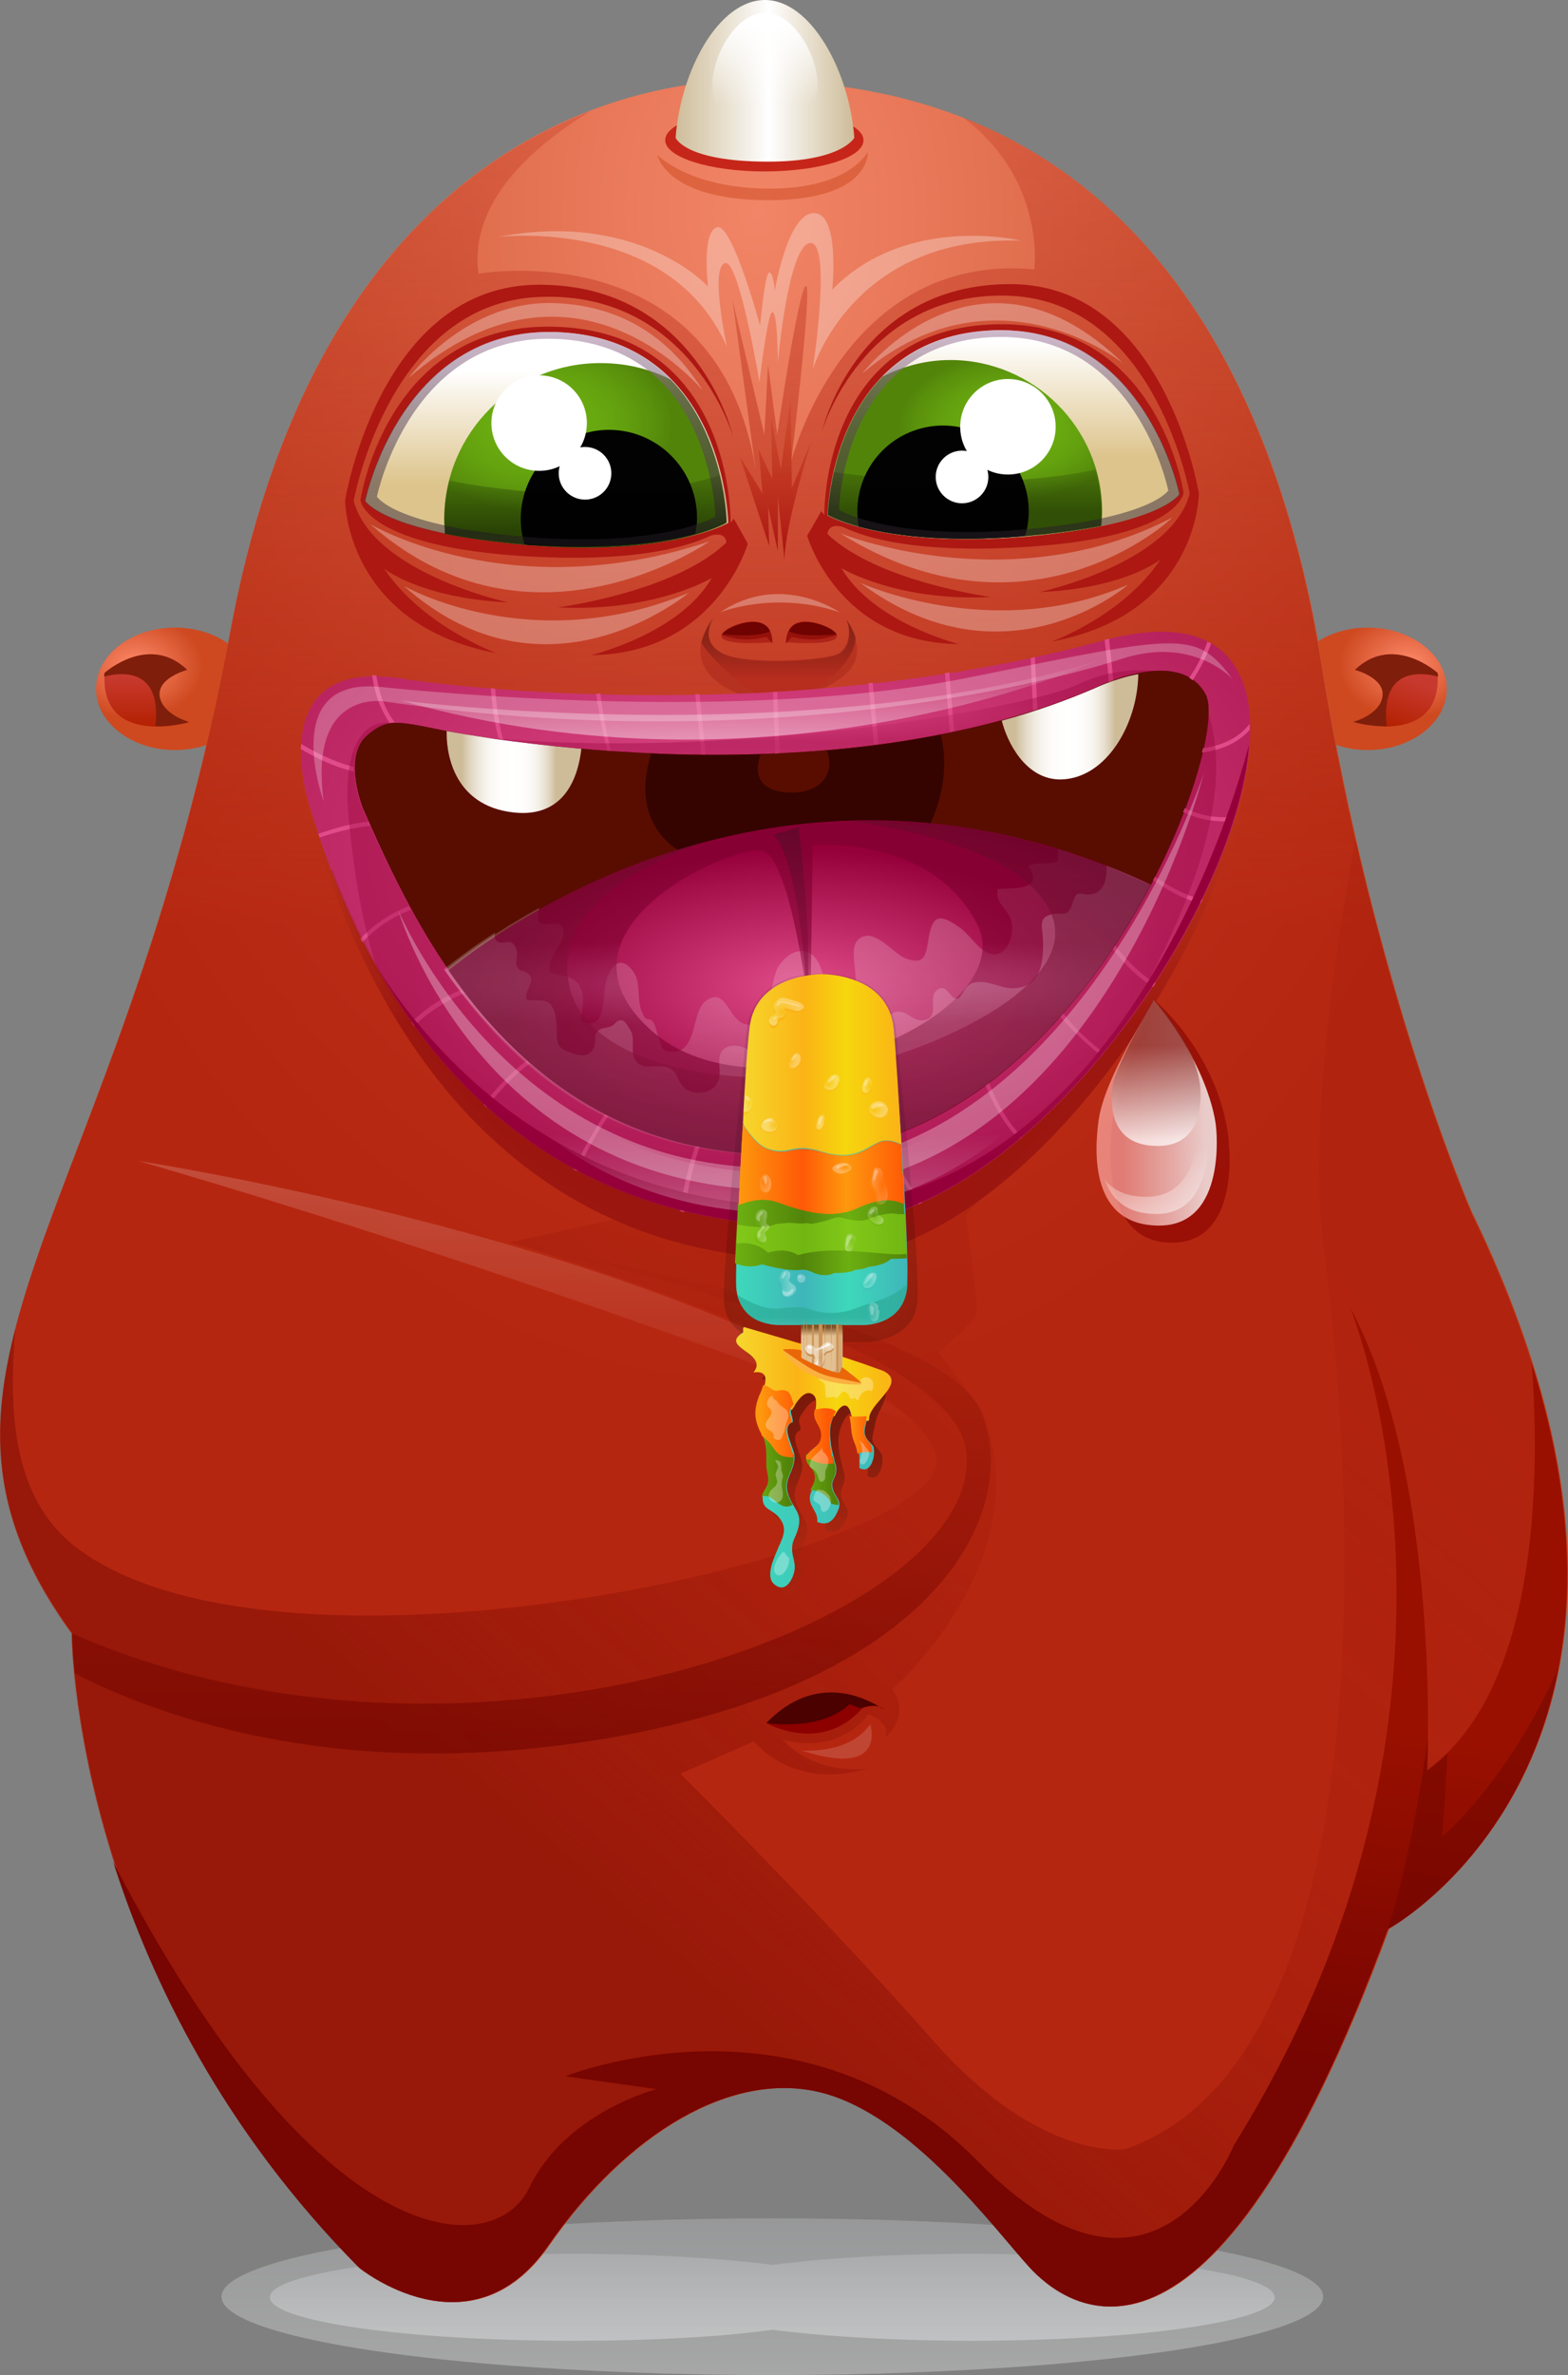 <svg xmlns="http://www.w3.org/2000/svg" viewBox="0 0 256.202 387.9">
  <rect x="0" y="0" width="256.202" height="387.9" fill="#808080" stroke="none"/>
  <g transform="translate(.09)">
    <linearGradient id="a" x1="-385.773" x2="-385.773" y1="802.013" y2="802.832" gradientTransform="matrix(359.498 0 0 -51.3 138810.64 41533.422)" gradientUnits="userSpaceOnUse">
      <stop offset="0" style="stop-color:#e6e7e8"/>
      <stop offset="1" style="stop-color:#a7a9ac"/>
    </linearGradient>
    <ellipse cx="126.1" cy="375.1" fill="url(#a)" opacity=".39" rx="90" ry="12.8" style="fill:url(#a)"/>
    <linearGradient id="b" x1="-385.702" x2="-385.702" y1="808.094" y2="808.91" gradientTransform="matrix(327.56 0 0 -28.345 126466.72 23288.629)" gradientUnits="userSpaceOnUse">
      <stop offset="0" style="stop-color:#e6e7e8"/>
      <stop offset="1" style="stop-color:#a7a9ac"/>
    </linearGradient>
    <path fill="url(#b)" d="M158.6 368.1c-12.5 0-23.8.7-32.5 1.8-8.7-1.1-20.1-1.8-32.5-1.8-27.4 0-49.6 3.2-49.6 7.1 0 3.9 22.2 7.1 49.6 7.1 12.5 0 23.8-.6 32.5-1.8 8.7 1.1 20.1 1.8 32.5 1.8 27.4 0 49.6-3.2 49.6-7.1-.1-3.9-22.2-7.1-49.6-7.1z" opacity=".46" style="fill:url(#b)"/>
    <radialGradient id="c" cx="-383.193" cy="798.008" r=".219" gradientTransform="matrix(51.699 0 0 -39.722 20040.693 31807.137)" gradientUnits="userSpaceOnUse">
      <stop offset="0" style="stop-color:#ff8b6c"/>
      <stop offset="1" style="stop-color:#ce4920"/>
    </radialGradient>
    <ellipse cx="223.4" cy="112.5" fill="url(#c)" rx="12.9" ry="10" style="fill:url(#c)"/>
    <linearGradient id="d" x1="225.498" x2="228.282" y1="110.502" y2="102.32" gradientTransform="translate(0 8)" gradientUnits="userSpaceOnUse">
      <stop offset="0" style="stop-color:#b2251a;stop-opacity:6.926769e-02"/>
      <stop offset="0" style="stop-color:#b32000"/>
      <stop offset="1" style="stop-color:#c7392e"/>
    </linearGradient>
    <path fill="url(#d)" d="M234.8 109.9s-7.3-6.5-13.5-.5c0 0 5 1.3 4.5 4.4-.5 3.1-4.7 4.2-4.7 4.2s14.5 4.1 13.7-8.1z" style="fill:url(#d)"/>
    <path fill="#7f1e0b" d="M225.8 113.8c.5-3.1-4.5-4.4-4.5-4.4 6.3-6 13.5.5 13.5.5l.1.6c-2.7-.7-9.5-1.6-8.4 8.1-2.9.1-5.5-.7-5.5-.7s4.3-1.1 4.8-4.1z"/>
    <radialGradient id="e" cx="-379.687" cy="798.002" r=".215" gradientTransform="matrix(51.699 0 0 -39.722 19651.355 31807.137)" gradientUnits="userSpaceOnUse">
      <stop offset="0" style="stop-color:#ff8b6c"/>
      <stop offset="1" style="stop-color:#ce4920"/>
    </radialGradient>
    <ellipse cx="28.5" cy="112.5" fill="url(#e)" rx="12.9" ry="10" style="fill:url(#e)"/>
    <linearGradient id="f" x1="23.893" x2="23.782" y1="110.787" y2="102.661" gradientTransform="translate(0 8)" gradientUnits="userSpaceOnUse">
      <stop offset="0" style="stop-color:#b2251a;stop-opacity:6.926769e-02"/>
      <stop offset="0" style="stop-color:#b32000"/>
      <stop offset="1" style="stop-color:#c7392e"/>
    </linearGradient>
    <path fill="url(#f)" d="M17 109.9s7.3-6.5 13.5-.5c0 0-5 1.3-4.5 4.4.5 3.1 4.7 4.2 4.7 4.2s-14.5 4.1-13.7-8.1z" style="fill:url(#f)"/>
    <path fill="#7f1e0b" d="M26 113.8c-.5-3.1 4.5-4.4 4.5-4.4-6.3-6-13.5.5-13.5.5l-.1.6c2.7-.7 9.5-1.6 8.4 8.1 2.9.1 5.5-.7 5.5-.7s-4.2-1.1-4.8-4.1z"/>
    <radialGradient id="g" cx="-386.001" cy="795.295" r=".258" gradientTransform="matrix(511.024 0 0 -725.898 197379.05 577344)" gradientUnits="userSpaceOnUse">
      <stop offset="0" style="stop-color:#f28567"/>
      <stop offset="1" style="stop-color:#bf441e"/>
    </radialGradient>
    <path fill="url(#g)" d="M124.7 13.2s-69.2-6.6-87.1 89.6c-17.9 96.2-57.2 120.9-25.9 164 0 0 0 56 47.1 103.6 0 0 18.1 14.7 30.8-3.6 12.8-18.4 30.1-28.8 44.8-25 14.7 3.8 28.3 22.4 33.9 28.5 5.6 6.1 29 25.2 58.6-55.3 0 0 55.5-30.6 13.5-117.1 0 0-16.1-36.9-24.5-89.6-8.5-52.5-34.9-94.3-91.2-95.1z" style="fill:url(#g)"/>
    <linearGradient id="h" x1="127.984" x2="127.984" y1="785.133" y2="643.419" gradientTransform="matrix(1 0 0 -1 0 794)" gradientUnits="userSpaceOnUse">
      <stop offset="0" style="stop-color:#b11a0a;stop-opacity:.25"/>
      <stop offset="1" style="stop-color:#b11a0a"/>
    </linearGradient>
    <path fill="url(#h)" d="M240.3 198s-16.1-36.9-24.5-89.6c-6.6-41.2-24.2-75.7-58.5-89.2C170.9 29.5 168.9 44 168.9 44c-31-2.9-39.7 31.3-39.7 31.3s3.5-28.9 2.4-28.6c-1.2.3-4.7 24.3-4.7 24.3l-1.5-11.4-.6 11.4-5.2-22 3.8 27.8c-6.2-39-45.3-32.1-45.3-32.1-1.6-11.5 8.6-20.6 18.2-26.5-21.3 8.1-48.4 29.5-58.7 84.7-17.8 96.2-57.3 120.8-26 163.9 0 0 0 56 47.1 103.6 0 0 18.1 14.7 30.8-3.6 12.8-18.4 30.1-28.8 44.8-25 14.7 3.8 28.3 22.4 33.9 28.5 5.6 6.1 29 25.2 58.6-55.3 0 .1 55.5-30.5 13.5-117z" opacity=".7" style="fill:url(#h)"/>
    <path fill="#ad1813" d="M119.7 71.3S114 46.5 88 46.5 56.3 81.7 56.3 81.7s0 20.3 24.8 25c0 0-12.1-4.4-18.4-13.8 0 0 6 4.8 20.3 5.5 0 0-22.2-4.8-25.3-16.6 0 0 5.8-32.4 30.4-33.3 24.7-1 31.6 22.8 31.6 22.8z"/>
    <path fill="#ad1813" d="m119.8 84.7-.5.7s.5-30.6-27.8-32c-28.3-1.5-32.7 28.3-32.7 28.3s.8 7.7 27.8 9.2c16.9.9 25.4-1.5 29.4-3.4 2.6-.8 2.6 1.1 2.6 1.1-8.4 8.1-27.5 10.6-27.5 10.6 15.8.8 25.1-4.8 25.1-4.8-5.2 9.1-19.7 12.6-19.7 12.6 20.4-.2 25.6-18.2 25.6-18.2z"/>
    <linearGradient id="i" x1="-383.976" x2="-383.976" y1="796.135" y2="795.872" gradientTransform="matrix(118.169 0 0 -70.019 45463.254 55805.137)" gradientUnits="userSpaceOnUse">
      <stop offset="0" style="stop-color:#fff"/>
      <stop offset="1" style="stop-color:#ddc48c"/>
    </linearGradient>
    <path fill="url(#i)" d="M59.6 81.8s6-29.3 32.4-27.5c26.4 1.8 26.9 31.1 26.9 31.1s-9.4 5.5-32.8 3.6c-23.6-2.1-26.5-7.2-26.5-7.2z" style="fill:url(#i)"/>
    <radialGradient id="j" cx="-383.418" cy="796.301" r=".239" gradientTransform="matrix(92.12 0 0 -59.92 35408.289 47783.66)" gradientUnits="userSpaceOnUse">
      <stop offset="0" style="stop-color:#6caf11"/>
      <stop offset=".33" style="stop-color:#6aac10"/>
      <stop offset=".61" style="stop-color:#64a10f"/>
      <stop offset=".871" style="stop-color:#59900c"/>
      <stop offset="1" style="stop-color:#52840a"/>
    </radialGradient>
    <path fill="url(#j)" d="M109.5 62c-3.5-1.8-7.4-2.7-11.5-2.7-14.1 0-25.5 11.4-25.5 25.5 0 .8.1 1.6.1 2.4 3.5.7 7.8 1.3 13.2 1.8 23.5 2 32.8-3.6 32.8-3.6s-.2-14.3-9.1-23.4z" style="fill:url(#j)"/>
    <path fill="#ad1813" d="M134.2 70.5s5.5-24.1 30.8-24.1 30.8 34.2 30.8 34.2 0 19.7-24.1 24.2c0 0 11.7-4.2 17.8-13.4 0 0-5.8 4.7-19.7 5.3 0 0 21.6-4.7 24.5-16.1 0 0-5.6-31.4-29.5-32.3-23.9-.8-30.6 22.2-30.6 22.2z"/>
    <path fill="#ad1813" d="m134.1 83.5.5.6s-.5-29.7 27-31.1c27.5-1.4 31.7 27.5 31.7 27.5s-.8 7.5-27 8.9c-16.4.9-24.6-1.4-28.6-3.3-2.5-.8-2.6 1.1-2.6 1.1 8.1 7.8 26.7 10.3 26.7 10.3-15.3.8-24.4-4.7-24.4-4.7 5.2 8.9 19.2 12.4 19.2 12.4-19.8-.2-24.8-17.7-24.8-17.7z"/>
    <linearGradient id="k" x1="-384.549" x2="-384.549" y1="796.232" y2="795.951" gradientTransform="matrix(114.676 0 0 -67.998 44262.391 54197.594)" gradientUnits="userSpaceOnUse">
      <stop offset="0" style="stop-color:#fff"/>
      <stop offset="1" style="stop-color:#ddc48c"/>
    </linearGradient>
    <path fill="url(#k)" d="M192.6 80.7s-5.8-28.4-31.4-26.7c-25.6 1.7-26.1 30.2-26.1 30.2s9.1 5.3 31.9 3.5c22.8-2 25.6-7 25.6-7z" style="fill:url(#k)"/>
    <radialGradient id="l" cx="-383.843" cy="796.327" r=".207" gradientTransform="matrix(89.425 0 0 -58.07 34490.395 46312.176)" gradientUnits="userSpaceOnUse">
      <stop offset="0" style="stop-color:#6caf11"/>
      <stop offset=".33" style="stop-color:#6aac10"/>
      <stop offset=".61" style="stop-color:#64a10f"/>
      <stop offset=".871" style="stop-color:#59900c"/>
      <stop offset="1" style="stop-color:#52840a"/>
    </radialGradient>
    <path fill="url(#l)" d="M144.1 61.5c3.4-1.7 7.1-2.7 11.1-2.7 13.6 0 24.8 11.1 24.8 24.8 0 .8-.1 1.5-.1 2.3-3.4.7-7.6 1.3-12.8 1.7-22.8 1.9-31.9-3.5-31.9-3.5s.2-13.7 8.9-22.6z" style="fill:url(#l)"/>
    <linearGradient id="m" x1="-385.657" x2="-385.657" y1="795.828" y2="795.544" gradientTransform="matrix(309.537 0 0 -204.814 119501.83 163105.53)" gradientUnits="userSpaceOnUse">
      <stop offset="0" style="stop-color:#ce4920;stop-opacity:0"/>
      <stop offset="1" style="stop-color:#9c1710"/>
    </linearGradient>
    <path fill="url(#m)" d="M66.6 111.5s57.8 9.3 113.6-6.8 3.2 99.6-45 101c-48.3 1.4-73.7-33.6-84.5-72-.1 0-8.9-27.2 15.9-22.2z" style="fill:url(#m)"/>
    <radialGradient id="n" cx="-385.665" cy="795.713" r=".52" gradientTransform="matrix(309.537 0 0 -193.855 119501.83 154390.3)" gradientUnits="userSpaceOnUse">
      <stop offset="0" style="stop-color:#e04c89"/>
      <stop offset="1" style="stop-color:#96003a"/>
    </radialGradient>
    <path fill="url(#n)" d="M66.6 111s57.8 8.8 113.6-6.4c55.8-15.1 3.2 94.3-45 95.6-48.3 1.3-73.8-31.8-84.6-68.2 0 0-8.8-25.6 16-21z" style="fill:url(#n)"/>
    <radialGradient id="o" cx="-385.567" cy="795.814" r=".216" gradientTransform="matrix(278.602 0 0 -157.636 107547.2 125597.7)" gradientUnits="userSpaceOnUse">
      <stop offset="0" style="stop-color:#e04c89"/>
      <stop offset="1" style="stop-color:#96003a"/>
    </radialGradient>
    <path fill="url(#o)" d="M71.9 119.2s61.6 12.7 107-6.9c0 0 13.7-6.9 18 1.1 4.3 8-19.3 72.5-65.6 75-46.3 2.6-63.7-37.5-72-56.2 0 0-3.6-8.7.7-12.2 3.1-2.6 4.6-2.3 11.9-.8z" style="fill:url(#o)"/>
    <path fill="#590d00" d="M71.9 119.2s61.6 12.7 107-6.9c0 0 13.7-6.9 18 1.1 4.3 8-19.3 72.5-65.6 75-46.3 2.6-63.7-37.5-72-56.2 0 0-3.6-8.7.7-12.2 3.1-2.6 4.6-2.3 11.9-.8z"/>
    <path fill="#250000" d="M110.8 138.9c11.8-3.7 25.7-5.8 41.1-4.3 3.2-7 2.3-12.5 1.7-14.6-6.2 1.2-12.4 2.1-18.6 2.6 1.5 3.7-1.1 7.3-6.7 6.8-5.3-.5-4.9-4.1-4.1-6.2-6.3.2-12.3.2-17.9-.1-3.1 9.9 2.2 14.4 4.5 15.8z" opacity=".7"/>
    <linearGradient id="p" x1="-379.783" x2="-379.433" y1="799.929" y2="799.929" gradientTransform="matrix(43.919 0 0 -26.708 16755.051 21490.367)" gradientUnits="userSpaceOnUse">
      <stop offset="0" style="stop-color:#cebc99"/>
      <stop offset=".047" style="stop-color:#d8caaf"/>
      <stop offset=".124" style="stop-color:#e6ddcc"/>
      <stop offset=".205" style="stop-color:#f1ece2"/>
      <stop offset=".294" style="stop-color:#f9f7f3"/>
      <stop offset=".393" style="stop-color:#fefdfc"/>
      <stop offset=".527" style="stop-color:#fff"/>
      <stop offset=".661" style="stop-color:#fefdfc"/>
      <stop offset=".749" style="stop-color:#faf8f4"/>
      <stop offset=".823" style="stop-color:#f2eee5"/>
      <stop offset=".89" style="stop-color:#e8e0d0"/>
      <stop offset=".951" style="stop-color:#dbceb5"/>
      <stop offset="1" style="stop-color:#cebc99"/>
    </linearGradient>
    <path fill="url(#p)" d="M94.9 122.3c-11.2-1-19.3-2.4-22-2.9-.1 2.9.7 12.2 11 13.3 8.4.9 10.5-6 11-10.4z" style="fill:url(#p)"/>
    <linearGradient id="q" x1="-381.898" x2="-381.53" y1="798.58" y2="798.58" gradientTransform="matrix(44.313 0 0 -34.238 17088.955 27460.602)" gradientUnits="userSpaceOnUse">
      <stop offset="0" style="stop-color:#cebc99"/>
      <stop offset=".047" style="stop-color:#d8caaf"/>
      <stop offset=".124" style="stop-color:#e6ddcc"/>
      <stop offset=".205" style="stop-color:#f1ece2"/>
      <stop offset=".294" style="stop-color:#f9f7f3"/>
      <stop offset=".393" style="stop-color:#fefdfc"/>
      <stop offset=".527" style="stop-color:#fff"/>
      <stop offset=".661" style="stop-color:#fefdfc"/>
      <stop offset=".749" style="stop-color:#faf8f4"/>
      <stop offset=".823" style="stop-color:#f2eee5"/>
      <stop offset=".89" style="stop-color:#e8e0d0"/>
      <stop offset=".951" style="stop-color:#dbceb5"/>
      <stop offset="1" style="stop-color:#cebc99"/>
    </linearGradient>
    <path fill="url(#q)" d="M178.8 112.4c-4.9 2.1-10 3.9-15.2 5.3.8 3.3 3.8 9.7 9.7 9.6 7.5-.2 12.5-9.2 12.6-17.2-3.8.7-7.1 2.3-7.1 2.3z" style="fill:url(#q)"/>
    <g fill="#e04c89">
      <path d="m173.609 165.495-.5.5c2.2 2.6 4.7 4.8 6.7 6.4.2-.2.3-.4.4-.5-2-1.5-4.5-3.7-6.6-6.4zM194.209 110.695c.2.1.4.3.6.4 1-1.6 2.2-3.7 3-6l-.6-.3c-.8 2.3-1.9 4.4-3 5.9zM181.109 111.395c.2-.1.4-.2.7-.3-.2-2.5-.5-4.9-.7-6.8-.2.1-.4.1-.7.2.2 2 .5 4.5.7 6.9zM188.609 143.195l-.3.6c3.6 2.4 6 3.4 7.8 3.7l.3-.6c-1.7-.3-4.2-1.3-7.8-3.7zM155.109 119.595c.2-.1.4-.1.7-.2l-.8-9.6c-.2.1-.5.1-.7.1zM142.709 121.595c.2-.1.5-.1.7-.1l-.9-10c-.2 0-.5.1-.7.1zM161.509 176.795c-.2.2-.4.3-.6.4 1.1 2.8 2.8 6.1 5.5 8.9.2-.2.4-.3.5-.4-2.7-2.8-4.4-6.2-5.4-8.9zM182.109 154.395c-.2.2-.3.4-.4.6 1.5 1.9 3.7 4.4 6.6 6.2.1-.2.3-.4.4-.6-2.9-1.8-5.2-4.3-6.6-6.2zM168.709 116.095c.2-.1.4-.2.7-.2l-.4-8.6c-.2.1-.5.1-.7.2zM127.309 122.995l-.4-10.1c-.2 0-.5 0-.7.1l.4 10.1c.2-.1.5-.1.7-.1zM196.509 122.195c-.1.2-.1.5-.2.7 3.9-.5 6.3-2 7.8-3.7v-1c-1.3 1.7-3.5 3.4-7.6 4zM193.509 131.995c-.1.2-.1.4-.3.6 1.5.8 4.4 1.8 8.2 1.5.1-.2.1-.5.2-.7-3.8.4-6.6-.7-8.1-1.4zM81.409 120.695c.3.1.5.1.7.1-.8-3-1.1-5.8-1.3-8.3-.2 0-.5-.1-.7-.1.2 2.6.5 5.4 1.3 8.3zM63.609 118.095c.3-.1.5-.1.8-.1-1.2-1.6-2.5-4.1-3-7.7h-.7c.5 3.6 1.7 6.1 2.9 7.8zM78.909 180.395c.2.2.4.3.5.5 1.9-2.5 4.3-5.2 7.1-7.2-.2-.2-.4-.3-.5-.5-2.8 2.1-5.2 4.8-7.1 7.2zM99.309 182.295l-.6-.3c-1.6 2.4-3.4 5.5-5.1 9l.6.3c1.7-3.6 3.5-6.7 5.1-9zM99.109 122.595h.6c-.6-2.6-1.3-5.9-1.7-9.3h-.7c.5 3.4 1.2 6.7 1.8 9.3zM114.209 187.295c-.2-.1-.5-.1-.7-.1-1.3 3.9-2.1 7.6-2.5 10.6.2.1.4.1.7.2.5-3.1 1.2-6.7 2.5-10.7zM144.209 185.995c1.6 4.6 3.8 8.1 5.8 10.7l.6-.3c-2-2.5-4.3-6.1-5.8-10.6-.2 0-.4.1-.6.2zM57.809 125.295c-3.1-.8-6.2-2.3-8.7-3.8 0 .3 0 .5-.1.8 2.5 1.5 5.6 3 8.7 3.7v-.7zM67.009 148.595l-.3-.6c-3.6 1.4-6.1 3.4-7.9 5.3l.3.6c1.8-1.9 4.3-3.9 7.9-5.3zM114.509 123.195h.7l-1-9.8h-.7zM131.409 188.395h-.6c-.4 3.6-.7 7.9-.8 11.8h.7c.1-3.9.4-8.2.7-11.8zM60.409 134.895c-.1-.2-.2-.5-.3-.7-2.1.2-4.8.8-8.2 2 .1.2.2.4.2.6 3.5-1.2 6.2-1.7 8.3-1.9zM75.809 162.195c-.2-.2-.3-.4-.4-.6-2.5 1-5.6 2.7-8.3 5.4.2.2.3.4.4.6 2.8-2.7 5.9-4.4 8.3-5.4z"/>
    </g>
    <path fill="#ce4920" d="M107.3 25.3s1.4 7.4 18.2 7.4 16.2-7.9 16.2-7.9-2.9 6-16 6-18.4-5.5-18.4-5.5z" opacity=".5"/>
    <path fill="#c62619" d="M141 22.9c0 2.9-7.3 5.1-16.2 5.1-8.9 0-16.2-2.3-16.2-5.1 0-2.9 7.3-5.1 16.2-5.1 8.9 0 16.2 2.3 16.2 5.1z"/>
    <linearGradient id="r" x1="-1663.756" x2="-1663.256" y1="795.264" y2="795.264" gradientTransform="matrix(58.486 0 0 -52.498 97416.344 41762.539)" gradientUnits="userSpaceOnUse">
      <stop offset="0" style="stop-color:#cebc99"/>
      <stop offset=".527" style="stop-color:#fff"/>
      <stop offset="1" style="stop-color:#cebc99"/>
    </linearGradient>
    <path fill="url(#r)" d="M124.9 0c-7.6 0-13.8 11.6-14.6 22.5 0 0 1.5 3.9 15.1 3.9 12.1 0 14.1-3.9 14.1-3.9-.8-10.9-7.1-22.5-14.6-22.5z" style="fill:url(#r)"/>
    <linearGradient id="s" x1="-1660.348" x2="-1660.348" y1="795.261" y2="795.598" gradientTransform="matrix(34.333 0 0 -40.322 57129.406 32083.4)" gradientUnits="userSpaceOnUse">
      <stop offset="0" style="stop-color:#fff;stop-opacity:0"/>
      <stop offset="1" style="stop-color:#fff"/>
    </linearGradient>
    <path fill="url(#s)" d="M133.5 13.8c0 4.7-3.9 8.5-8.6 8.5-4.8 0-8.6-3.8-8.6-8.5s3.9-11.7 8.6-11.7c4.7 0 8.6 7 8.6 11.7z" style="fill:url(#s)"/>
    <linearGradient id="t" x1="192.143" x2="85.006" y1="613.325" y2="492.398" gradientTransform="matrix(1 0 0 -1 0 794)" gradientUnits="userSpaceOnUse">
      <stop offset="0" style="stop-color:#961307;stop-opacity:.2"/>
      <stop offset=".068" style="stop-color:#961307;stop-opacity:.214"/>
      <stop offset=".478" style="stop-color:#961307;stop-opacity:.3"/>
      <stop offset="1" style="stop-color:#8c1306"/>
    </linearGradient>
    <path fill="url(#t)" d="M240.3 198s-10.4-24-18.9-60.9c-2.6 13.6-8 46.8-5.2 66.8 3.5 25.7 13.4 131-32.4 147.1 0 0-13.8 2.2-31.4-17.7-17.5-19.9-41.3-43.6-41.3-43.6l12-5.3s6.2 8.2 18.7 4.4c0 0-8.2 1.5-14-4.7 0 0 8.5 2.9 14-4.1 0 0 3.8 1.2 2.7 3.8 0 0 4.4-3.5 1.2-7.9 0 0 24.5-21.3 14.6-45.6l-7-9.4s5.9-5 6.2-6.4c.3-1.5-1.8-16.1-1.8-16.1s17.6-17.3 29.9-36.3c-13.4 20-33.2 37.4-52.3 37.9-43.6 1.2-68.7-25.8-81-57.9H54l.3.9c2.1 6 15.4 40.8 47.6 55.8l-18.7 4.1s66.8 19.6 69.7 35.1c2.9 15.5-107.2 40.6-140.7 14.6-10.6-8.2-10.8-23-9.8-35.5-4.5 17.6-3.5 32 9.3 49.6 0 0 0 56 47.1 103.6 0 0 18.1 14.7 30.8-3.6 12.8-18.4 30.1-28.8 44.8-25 14.7 3.8 28.3 22.4 33.9 28.5 5.6 6.1 29 25.2 58.6-55.3-.1.2 55.4-30.4 13.4-116.9z" opacity=".7" style="fill:url(#t)"/>
    <linearGradient id="u" x1="-385.496" x2="-385.496" y1="796.585" y2="796.084" gradientTransform="matrix(299.502 0 0 -166.349 115543.68 132713.95)" gradientUnits="userSpaceOnUse">
      <stop offset="0" style="stop-color:#7a0400;stop-opacity:0"/>
      <stop offset=".91" style="stop-color:#710300;stop-opacity:.91"/>
      <stop offset="1" style="stop-color:#700300"/>
    </linearGradient>
    <path fill="url(#u)" d="M95.4 284.5c58.4-8.8 71.5-38.3 64.8-54-6.7-15.8-77.1-27.5-77.1-27.5s72.6 14.3 74.7 34.2c2.9 27.5-80.9 58.2-146.1 29.6 0 0 0 2.4.4 6.5 12.7 6.5 41.3 17.5 83.3 11.2z" opacity=".6" style="fill:url(#u)"/>
    <path fill="#020202" d="M113.5 87.2c.2-.9.3-1.7.3-2.6 0-8-6.5-14.4-14.4-14.4S85 76.8 85 84.7c0 1.5.2 2.8.6 4.2.2 0 .4.1.5.1 13.5.9 22.4-.4 27.4-1.8z"/>
    <linearGradient id="v" x1="-385.998" x2="-385.956" y1="795.654" y2="795.824" gradientTransform="matrix(473.871 0 0 -325.887 183038.31 259615.41)" gradientUnits="userSpaceOnUse">
      <stop offset="0" style="stop-color:#770501"/>
      <stop offset="1" style="stop-color:#991000"/>
    </linearGradient>
    <path fill="url(#v)" d="M250.2 222.7c1.4 19.6.9 53.3-17.1 66.4 0 0 2.4-47.6-12.6-75.6 0 0 26.3 64.2-19 136.9 0 0-12.8 32.1-41.7 2.7-28.9-29.5-67.5-14-67.5-14l14.9 2.1s-14.9 3.8-20.8 16.1c-5.8 12.1-34.4 11.7-68-53.2 6.2 19.4 17.9 43.8 40.2 66.3 0 0 18.1 14.7 30.8-3.6 12.8-18.4 30.1-28.8 44.8-25 14.7 3.8 28.3 22.4 33.9 28.5 5.6 6.1 29 25.2 58.6-55.3.1.1 44.8-24.5 23.5-92.3z" style="fill:url(#v)"/>
    <path fill="#8c0000" d="M125.3 281.5s8.9 5 15.5-2.5c0 0 2.5-1 3.6.2-.2 0-9.8-7.4-19.1 2.3z"/>
    <g fill="#4a0100">
      <path d="M143.513 278.722c.4.2.6.4.6.4-.1-.1-.3-.3-.6-.4zM143.513 278.722c-2.3-1.4-10.4-5.6-18.4 2.7 0 0 9 1.4 13.6-3.1l1.8.7c.1-.1 1.8-.7 3-.3z"/>
    </g>
    <linearGradient id="w" x1="89.102" x2="89.102" y1="46.176" y2="81.271" gradientTransform="translate(0 8)" gradientUnits="userSpaceOnUse">
      <stop offset="0" style="stop-color:#b08bab"/>
      <stop offset=".071" style="stop-color:#a07f9b;stop-opacity:.993"/>
      <stop offset=".246" style="stop-color:#7e647b;stop-opacity:.975"/>
      <stop offset=".426" style="stop-color:#644f61;stop-opacity:.957"/>
      <stop offset=".609" style="stop-color:#51414f;stop-opacity:.939"/>
      <stop offset=".797" style="stop-color:#463844;stop-opacity:.92"/>
      <stop offset="1" style="stop-color:#423540;stop-opacity:.9"/>
    </linearGradient>
    <path fill="url(#w)" d="M91.9 54.3c-26.4-1.8-32.4 27.5-32.4 27.5s2.9 5.2 26.4 7.1c23.5 1.9 32.8-3.6 32.8-3.6s-.5-29.3-26.8-31zm-5.8 33.4c-21.9-1.8-24.6-6.6-24.6-6.6s5.6-27.4 30.2-25.7c24.6 1.7 25.1 29 25.1 29s-8.7 5.1-30.7 3.3z" opacity=".6" style="fill:url(#w)"/>
    <path fill="#020202" d="M140.2 86c-.1-.8-.2-1.7-.2-2.5 0-7.8 6.3-14 14-14s14 6.3 14 14c0 1.4-.2 2.8-.6 4-.2 0-.4.1-.5.1-13.2 1.1-21.8-.3-26.7-1.6z"/>
    <linearGradient id="x" x1="163.929" x2="163.929" y1="45.928" y2="79.945" gradientTransform="translate(0 8)" gradientUnits="userSpaceOnUse">
      <stop offset="0" style="stop-color:#b08bab"/>
      <stop offset=".071" style="stop-color:#a07f9b;stop-opacity:.993"/>
      <stop offset=".246" style="stop-color:#7e647b;stop-opacity:.975"/>
      <stop offset=".426" style="stop-color:#644f61;stop-opacity:.957"/>
      <stop offset=".609" style="stop-color:#51414f;stop-opacity:.939"/>
      <stop offset=".797" style="stop-color:#463844;stop-opacity:.92"/>
      <stop offset="1" style="stop-color:#423540;stop-opacity:.9"/>
    </linearGradient>
    <path fill="url(#x)" d="M161.3 54c25.6-1.7 31.4 26.7 31.4 26.7s-2.8 5-25.6 6.9c-22.8 1.9-31.9-3.5-31.9-3.5s.5-28.4 26.1-30.1zm5.5 32.5c21.3-1.8 24-6.4 24-6.4s-5.4-26.6-29.4-25c-24 1.6-24.4 28.2-24.4 28.2s8.5 5 29.8 3.2z" opacity=".6" style="fill:url(#x)"/>
    <linearGradient id="y" x1="-375.132" x2="-375.132" y1="796.804" y2="796.269" gradientTransform="matrix(22.955 0 0 -53.096 8737.788 42368.332)" gradientUnits="userSpaceOnUse">
      <stop offset="0" style="stop-color:#ce4920;stop-opacity:.3"/>
      <stop offset="1" style="stop-color:#ad1813"/>
    </linearGradient>
    <path fill="url(#y)" d="m120.8 74.6 3.7 6-.6-7.1 2.2 4.7-.2-9.9 1.6 8.3 1.6-11.6.2 14.7 3.2-7.7s-4.4 13.9-4.4 19.5L127 81v9l-1.6-7.3.2 6.5z" style="fill:url(#y)"/>
    <path fill="#fff" d="M60.4 85.6s23 13.7 55.5 2.8c-.1 0-29.1 20.5-55.5-2.8z" opacity=".3"/>
    <path fill="#fff" d="M65.9 95.7s20.8 11.9 46.6 1.1c0-.1-23.2 19.7-46.6-1.1zM137.2 87.1s27.8 11.2 54.3-2.6c0 .1-23.3 22-54.3 2.6z" opacity=".3"/>
    <path fill="#fff" d="M140.5 95.2s21.7 9.9 43.7.3c.1 0-20 17.4-43.7-.3zM66.7 61.7s9.2-12.6 23.6-12.2c14.4.4 21.3 9.3 24.4 14.2-.1.1-20.7-25.6-48-2zM140.8 61s19-24.8 42.8-1.5c0-.1-21.1-17-42.8 1.5z" opacity=".3"/>
    <path fill="#660300" d="M254.5 272.5c-8.4 18.8-19 27.5-19 27.5.4-3.7.7-9.2.9-13.6-1 1-2.1 2-3.3 2.8 0 0 .1-2 .1-5.4-2.5 19-6.5 31.3-6.5 31.3s22-12.1 27.8-42.6z" opacity=".4"/>
    <path fill="#fff" d="M130.9 285.9s7.8.7 11.2-4.3c0 0 2.9 8.9-11.2 4.3z" opacity=".15"/>
    <path fill="#fff" d="M52.8 130.9s-7.5-20.4 9.3-18.7c16.8 1.7 63 5.3 96.9-1.7 34.1-6.9 36.2-7.7 42.3.4 0 0-6.4-7.1-18.1-3.3-11.8 3.9-59.4 16-120.9 6.9 0 .1-12-1.8-9.5 16.4z" opacity=".25"/>
    <radialGradient id="z" cx="-385.603" cy="795.896" r=".214" gradientTransform="matrix(283.646 0 0 -156.766 109507.64 124930.06)" gradientUnits="userSpaceOnUse">
      <stop offset="0" style="stop-color:#e04c89"/>
      <stop offset="1" style="stop-color:#96003a"/>
    </radialGradient>
    <path fill="url(#z)" d="M129.2 197.1C94 195.8 73.3 175.9 62 158.8c14 24.3 37.3 42.3 73.1 41.3 32.4-.8 66.8-50.5 68.9-78.5-7 26.4-29.7 77.2-74.8 75.5z" style="fill:url(#z)"/>
    <g transform="translate(112.78 217.575)">
      <radialGradient id="A" cx="-1400.601" cy="578.239" r=".218" gradientTransform="matrix(283.374 0 0 -166.852 396908.13 96420.961)" gradientUnits="userSpaceOnUse">
        <stop offset="0" style="stop-color:#e04c89"/>
        <stop offset="1" style="stop-color:#96003a"/>
      </radialGradient>
      <path fill="url(#A)" fill-opacity=".5" d="M84.6-100.9c-.5 15.4-23.8 69.4-66.1 71.8-46.4 2.6-63.7-37.6-72.1-56.2 0 0-3.6-8.7.7-12.2 1.4-1.2 2.5-1.8 3.8-2 0 0-8.7-1.9-6.7 16.6.7 6.6 1.7 14.7 4.5 23.4 13.9 24.7 37.4 43.1 73.6 42.1 17-.5 34.4-14.2 47.6-31.3C80-65.6 89.3-86.5 84.6-100.9z" opacity=".7" style="fill:url(#A)"/>
      <radialGradient id="B" cx="-1400.365" cy="581.86" r=".189" gradientTransform="matrix(220.27 0 0 -27.445 308479.03 15867.629)" gradientUnits="userSpaceOnUse">
        <stop offset="0" style="stop-color:#e04c89"/>
        <stop offset="1" style="stop-color:#96003a"/>
      </radialGradient>
      <path fill="url(#B)" fill-opacity=".5" d="M66-105.2s5.1-2.6 10-2.8c-3.4-.3-8-.1-12.7 2.2-8.1 3.9-57.8 12.6-97.7 8.6 17.2 2.5 64 7.6 100.4-8z" opacity=".7" style="fill:url(#B)"/>
    </g>
    <radialGradient id="C" cx="-385.378" cy="796.381" r=".208" gradientTransform="matrix(229.053 0 0 -108.861 88402.367 86855.695)" gradientUnits="userSpaceOnUse">
      <stop offset="0" style="stop-color:#e04c89"/>
      <stop offset="1" style="stop-color:#96003a"/>
    </radialGradient>
    <path fill="url(#C)" d="M73.2 158.4c11.2 16.3 28.9 31.6 58.1 30 26.9-1.5 46.1-23.9 56.7-43.9-57.3-26.6-103 4.5-114.8 13.9z" style="fill:url(#C)"/>
    <path fill="#fff" d="M65 148.7s18.4 44.5 64.9 41.9c46.6-2.6 66.7-64.3 66.7-64.3s-16.9 67.5-67.5 68.1C78.4 195 65 148.7 65 148.7z" opacity=".3"/>
    <linearGradient id="D" x1="-385.378" x2="-385.378" y1="796.396" y2="797.13" gradientTransform="matrix(229.352 0 0 -99.336 88517.75 79290.18)" gradientUnits="userSpaceOnUse">
      <stop offset="0" style="stop-color:#fff;stop-opacity:.4"/>
      <stop offset="1" style="stop-color:#fff"/>
    </linearGradient>
    <path fill="url(#D)" d="M188 144.6c-5.2-2.4-10.3-4.4-15.2-5.9 0 .7 0 1.4-.1 2-1.5.6-3.3-.1-4.8.8 2.8 4-2.5 3.5-5 3.7-.4 2.5 1.9 3.3 2.3 5.4.5 2.6-1 5.8-3.4 5.2-2-.5-3.5-3.3-5.2-4.4-3.4-2.4-4.3-1.6-4.9 1.5-.5 2.9-.5 4.9-3.9 3.6-2-.8-5.1-5.2-7.6-3.1-2.2 1.8 1.2 8.5-1.6 9.9-2.7 1.3-4-3.6-4.5-5-1.2-3.7-4.5-4-6.9-.6-1.7 2.3-1.1 11.5-6 9.4-2.3-1-2.8-6-6-3.6-2.3 1.7-1.3 8.3-5.4 8.3-2 0-1.7-.9-2.3-2.5-.3-.7-.4-1.7-.9-2.4-.4-.6-1-.3-1.3-.7-1.7-2.4-.4-5.3-1.9-7.5-2.5-3.5-4.4.1-4.7 2.8-.3 2.5-.1 6.9-3.8 5.3-.1-1.7.7-3.5 0-5.1-1-2.7-2.9-2-5.2-2.9-.5-2.7 2.5-4.5 2.3-6.7-.3-2.4-2.7-.4-4.1-1.6-.1-.8 0-1.5.1-2.2-7.1 3.9-12.4 7.8-15.4 10.2 11.2 16.3 28.9 31.6 58.1 30 27.5-1.5 46.7-23.8 57.3-43.9z" opacity=".3" style="fill:url(#D)"/>
    <radialGradient id="E" cx="-386.294" cy="794.814" r=".064" gradientTransform="matrix(0 108.861 1713.927 0 -1362122.4 42213.414)" gradientUnits="userSpaceOnUse">
      <stop offset="0" style="stop-color:#a33665"/>
      <stop offset="1" style="stop-color:#7d002f"/>
    </radialGradient>
    <path fill="url(#E)" d="M73.2 158.4c11.2 16.3 28.9 31.6 58.1 30 26.9-1.5 46.1-23.9 56.7-43.9-57.3-26.6-103 4.5-114.8 13.9zm32.9 9.7c-17.8-16.3 13.2-30 18.2-29.2 5 .8 8 27.7 8 27.7l.4-28.5s19.4-1.9 26.9 12.9-35.7 33.4-53.5 17.1z" opacity=".6" style="fill:url(#E)"/>
    <linearGradient id="F" x1="-363.42" x2="-363.42" y1="797.874" y2="797.373" gradientTransform="matrix(11.196 0 0 -56.689 4197.847 45366.047)" gradientUnits="userSpaceOnUse">
      <stop offset="0" style="stop-color:#361221"/>
      <stop offset="1" style="stop-color:#96003a"/>
    </linearGradient>
    <path fill="url(#F)" d="M130.4 135.1s2.2 16.1 1.4 28.4c0 0-1-22.3-5.5-27.2z" opacity=".4" style="fill:url(#F)"/>
    <linearGradient id="G" x1="-385.333" x2="-385.333" y1="799.954" y2="798.749" gradientTransform="matrix(227.256 0 0 -25.727 87691.656 20687.57)" gradientUnits="userSpaceOnUse">
      <stop offset="0" style="stop-color:#fff;stop-opacity:0"/>
      <stop offset="1" style="stop-color:#fff"/>
    </linearGradient>
    <path fill="url(#G)" d="M65.4 114.4s65.3 8.4 113.9-6.5c-.1 0-52.2 24-113.9 6.5z" style="fill:url(#G)"/>
    <linearGradient id="H" x1="-385.421" x2="-385.421" y1="796.537" y2="796.068" gradientTransform="matrix(239.732 0 0 -99.41 92526.523 79368.477)" gradientUnits="userSpaceOnUse">
      <stop offset="0" style="stop-color:#fff;stop-opacity:0"/>
      <stop offset="1" style="stop-color:#fff"/>
    </linearGradient>
    <path fill="url(#H)" d="M68.8 159.2s22.7 34.8 61.6 32.1c38.9-2.7 58.6-43 58.6-43s-15.7 49.5-60.5 49.8c-44.9.3-59.7-38.9-59.7-38.9z" style="fill:url(#H)"/>
    <linearGradient id="I" x1="-385.323" x2="-385.323" y1="797.115" y2="797.947" gradientTransform="matrix(255.501 0 0 -86.631 98536.844 69287.328)" gradientUnits="userSpaceOnUse">
      <stop offset="0" style="stop-color:#fff;stop-opacity:0"/>
      <stop offset="1" style="stop-color:#fff;stop-opacity:.3"/>
    </linearGradient>
    <path fill="url(#I)" d="M22.5 189.6s87.8 13.5 128 43.4c.1 0-61.6-24.1-128-43.4z" style="fill:url(#I)"/>
    <linearGradient id="J" x1="-381.002" x2="-381.002" y1="797.406" y2="797.815" gradientTransform="matrix(46.26 0 0 -84.205 17758.268 67414.562)" gradientUnits="userSpaceOnUse">
      <stop offset="0" style="stop-color:#ce4920;stop-opacity:0"/>
      <stop offset="1" style="stop-color:#000;stop-opacity:.8"/>
    </linearGradient>
    <path fill="url(#J)" d="M142.5 235.4c-.2-.8.3-2 .4-2.8.4-2.6 2.1-3.2 1.8-6.8-8.1-3-16.1-6-22.1-7.8l.1.1v.7c-4.1 2.4 4.3 3.3 1.7 6.5 3.2-.4 1.6 2.7 1.1 4-.8 2.2-.8 3.6.1 5.6 1 2.2.9 3.1.9 5.5 0 1 .4 1.9.3 2.8-.1.9-.9 1.6-1 2.4-.2 2.4 1.7 2 2.9 3.8 1.3 1.8.1 3.4-.6 5.2-.5 1.2-1.9 4.2-.4 5.4 1.9 1.6 3.1-1 3.3-2.3.2-1.2-.4-2.3-.4-3.3 0-1.5.5-1.8.9-3.1.9-2.9-.6-3.3-1.5-5.8-.9-2.6 1-3.7 1-6.2 0-1.6-2.4-4.9-.3-5.7.1-.5-.4-1.6-.2-1.8.3-.9.3-.6.8-1.4.6-.9 1.7-2.3 2.8-1.5 1.1.8.2 2.6.5 3.8.3 1.2 1.5 2 .9 3.8-.4 1.1-2.1 1.6-2.3 2.8-.2 1.5 1.2 1.8 1.4 3.1.3 1.6-1.1 2.2-1 3.8.1 1.4 1.4 2.2 1.2 3.7 1.6.7 2.6-.1 3.3-1.6 1-2.1-.5-2.3-.8-4.1-.1-1 .5-1.5.6-2.4.1-1.3-.1-1.1-.3-2.1-.4-1.5-.7-2.8-.7-4.5 0-2.7 2.6-7 3.5-2.6.4 1.6.1 2.5.8 4.2.6 1.6.5 2.5.5 4.3 1.9 1.1 2.7-2 2.3-3.5-.5-1-1.3-1.4-1.5-2.2z" opacity=".4" style="fill:url(#J)"/>
    <g transform="translate(357.302 325.365)">
      <path fill="#920b04" fill-opacity=".779" d="M-175.6-142.4c-.7 5.2-1.5 20 9.7 20s9.3-16.1 9.3-16.1-.2-12.6-12.3-23.7c-.2.8-5.7 12.7-6.7 19.8z"/>
      <linearGradient id="K" x1="-3596.948" x2="-3597.298" y1="472.034" y2="472.037" gradientTransform="matrix(39.092 0 0 -73.956 140451.27 34765.941)" gradientUnits="userSpaceOnUse">
        <stop offset="0" style="stop-color:#fff;stop-opacity:.786"/>
        <stop offset="1" style="stop-color:#ffada6;stop-opacity:.69"/>
      </linearGradient>
      <path fill="url(#K)" d="M-168.9-162.1c0 .7-8.1 12.7-9 19.8-.7 5.2-1.3 17.1 9.9 17.1 11.2 0 9.3-16.1 9.3-16.1s-.6-9.1-10.2-20.8v-.2z" style="fill:url(#K)"/>
      <linearGradient id="L" x1="-3595.353" x2="-3595.353" y1="473.48" y2="473.107" gradientTransform="matrix(28.971 0 0 -47.662 103994.3 22410.176)" gradientUnits="userSpaceOnUse">
        <stop offset=".126" style="stop-color:#85211b"/>
        <stop offset="1" style="stop-color:#fff"/>
      </linearGradient>
      <path fill="url(#L)" fill-opacity=".7" d="M-168.2-138.2c8.3 0 6.9-9.8 6.9-9.8s-.5-7-7.6-14.1c0 0-5.5 9.5-6.6 13.5-.5 3.1-.9 10.4 7.3 10.4z" style="fill:url(#L)"/>
      <linearGradient id="M" x1="-3596.311" x2="-3596.311" y1="472.965" y2="472.546" gradientTransform="matrix(33.636 0 0 -54.593 120796.73 25682.728)" gradientUnits="userSpaceOnUse">
        <stop offset="0" style="stop-color:#fff;stop-opacity:0"/>
        <stop offset="1" style="stop-color:#fff"/>
      </linearGradient>
      <path fill="url(#M)" d="M-160.1-141.6s-.2-5.4-4.8-12.8c3 6 3.2 10 3.2 10s1.7 14.5-8.4 14.5c-3.3 0-5.4-1.1-6.8-2.8 1.1 3.1 3.5 5.6 8.4 5.6 10.1.1 8.4-14.5 8.4-14.5z" style="fill:url(#M)"/>
    </g>
    <path fill="#fff" d="M81.3 38.7s28.1-3.4 37.4 18c0 0-2.8-12.7-.4-13.7 2.3-1.1 5.7 19.4 5.7 19.4s1.3-11.2 2.1-11.4c.9-.2.9 8.3.9 8.3s1.7-19.4 5.3-19.6c3.6-.2.4 20.7.4 20.7s6.4-22 34-21.1c0 0-18.6-4.5-30.8 8 0 0 1.3-12.5-3-12.5s-6.4 12.7-6.4 12.7-.2-3-.9-3-1.5 8.7-1.5 8.7-4.5-16.7-7-16.1c-2.6.7-1.5 9.7-1.5 9.7s-11.3-12.5-34.3-8.1z" opacity=".3"/>
    <path fill="#af2419" d="M126.042 104.904s.4-3.6-3.5-3.4c-3.8.3-10 4.3 3.5 3.4z"/>
    <path fill="#95110a" d="M122.542 101.604c-1.9.1-4.3 1.2-4.7 2.1.8.3 3.6 1.3 7.3.3l1 1.1c-.1-.2.3-3.8-3.6-3.5z"/>
    <path fill="#6e0301" d="M125.742 103.104c-.4-.9-1.3-1.6-3.1-1.5-1.8.1-4.2 1.1-4.7 2 1.5.1 5.6.5 7.8-.5z"/>
    <path fill="#af2419" d="M128.401 104.904s-.4-3.6 3.5-3.4c3.8.3 10 4.3-3.5 3.4z"/>
    <path fill="#95110a" d="M131.901 101.604c1.9.1 4.3 1.2 4.7 2.1-.8.3-3.6 1.3-7.3.3l-1 1.1c.1-.2-.2-3.8 3.6-3.5z"/>
    <path fill="#6e0301" d="M128.801 103.104c.4-.9 1.3-1.6 3.1-1.5 1.8.1 4.2 1.1 4.7 2-1.5.1-5.6.5-7.8-.5z"/>
    <linearGradient id="N" x1="-385.377" x2="-385.377" y1="796.49" y2="796.822" gradientTransform="matrix(228.753 0 0 -93.96 88286.82 75020.539)" gradientUnits="userSpaceOnUse">
      <stop offset="0" style="stop-color:#fff;stop-opacity:.7"/>
      <stop offset="1" style="stop-color:#fff"/>
    </linearGradient>
    <path fill="url(#N)" d="M131.2 188.4c26.9-1.5 46.1-23.9 56.7-43.9-2.4-1.2-4.8-2.2-7.2-3.1.1 2-.3 3.9-1.9 4.5-2.4.8-2.8-1.3-3.7 1.8-.8 2.4-1.6 1.1-3.6 1.7-1.9.5-1.3 2.1-1.2 3.6.2 4-.2 8.4-5 8.4-1.9 0-3.7-1.2-5.6-1-.8.1-1 .1-1.6.6-.7.5-1.1 2-1.8 2.1-1.2.1-1.8-2.8-3.4-1.3-1.4 1.3.6 4.2-1.9 4.8-1.8.5-2.9-1.8-4.8-1.3-1.8.5-1.2 2.6-1.3 4.3-.2 2.6-1 2.7-3.4 1.9-1-.4-1.3-.5-2.2-.4-.9.1-1.8.6-2.8 0-1.2-.7-1.1-2.1-2.2-3-.8-.7-3.3-2.3-4.2-1.3-.8.8.4 4 .4 5.2-.1 1.4.8 4.8-.5 5.4-.9.4-3.8-.2-4.5-.8-1.3-1.1-1.6-3.5-2.9-4.8-1.2-1.1-3.4-1.5-4.6-.3-1.2 1.2 0 3.7-.8 5.2-.8 1.7-3 2.1-4.6 1.5-1.8-.7-1.7-2.4-2.8-3.4-1.5-1.4-4.3.1-5.7-1.2-1.4-1.3-.4-3.4-1-5-.2-.4-1-1.8-1.4-1.9-1-.3-1.2.6-1.9.9-.5.3-1.6.2-2.1.7-.8.7-.4 1.4-.6 2.3-.6 2.4-2.7 1.9-4.5 1.1-1.6-.6-1.7-1.4-1.7-3.1 0-1.3-.1-3.5-1-4.5-1-1.2-2.6-.4-4-.9-.3-1.6 1.6-2.9.4-4.1-.7-.7-1.5-.3-1.9-1.2-.4-.7.2-1.9-.1-2.7-.7-2.6-2.4-.4-3.4-1.7-.2-.3-.2-.7-.1-1.2-3.7 2.4-6.5 4.5-8.4 6 11.9 16.4 29.6 31.8 58.8 30.1z" opacity=".2" style="fill:url(#N)"/>
    <linearGradient id="O" x1="127.475" x2="126.678" y1="104.842" y2="89.723" gradientTransform="translate(0 8)" gradientUnits="userSpaceOnUse">
      <stop offset="0" style="stop-color:#a6261a;stop-opacity:.5"/>
      <stop offset=".999" style="stop-color:#ab2015;stop-opacity:.5"/>
      <stop offset="1" style="stop-color:#ab2015;stop-opacity:.5"/>
    </linearGradient>
    <path fill="url(#O)" d="M120.5 113.3c4.6-.2 9.2-.5 14-.9 2-1 3.8-2.2 4.7-3.6 1.8-2.9-.1-6.2-1.1-7.7.9 1.7.6 4.8-1.4 5.7-2.4 1.1-15.5 1.9-19.1-.3-3.6-2.1-1.2-5.7-1.2-5.7-4.7 6.9-.4 10.6 4.1 12.5z" style="fill:url(#O)"/>
    <linearGradient id="P" x1="-381.293" x2="-381.293" y1="800.235" y2="799.502" gradientTransform="matrix(50.002 0 0 -24.352 19192.551 19580.295)" gradientUnits="userSpaceOnUse">
      <stop offset="0" style="stop-color:#000;stop-opacity:.3"/>
      <stop offset="1" style="stop-color:#b82c1e;stop-opacity:.8"/>
    </linearGradient>
    <path fill="url(#P)" d="M116.3 107.3c2.7 2.9 5.2 4.7 6.9 5.9 3.3-.2 6.7-.4 10.2-.7 2.1-1.5 6.2-4.8 6.3-8.4-.4-1.2-1-2.3-1.5-2.9.9 1.7.6 4.8-1.4 5.7-2.4 1.1-15.5 1.9-19.1-.3-3.6-2.1-1.2-5.7-1.2-5.7-1.1 1.5-1.7 2.9-2 4.1.5.7 1 1.5 1.8 2.3z" style="fill:url(#P)"/>
    <radialGradient id="Q" cx="-385.378" cy="796.38" r=".437" gradientTransform="matrix(229.053 0 0 -108.832 88402.367 86833.359)" gradientUnits="userSpaceOnUse">
      <stop offset="0" style="stop-color:#b3174b"/>
      <stop offset="1" style="stop-color:#2b0011"/>
    </radialGradient>
    <path fill="url(#Q)" d="M114.3 137.8c-20.5 5.6-35.2 15.9-41.1 20.7 11.2 16.3 28.9 31.6 58.1 30 26.9-1.5 46.1-23.9 56.7-43.9-17.7-8.3-34.3-11-49.1-10.5 7.4 1 28.5 4.8 32.8 15.2 5.3 12.7-24.2 24.6-39.3 26.3-15.2 1.7-40.6-2-39.8-18.4.3-9.4 11.9-15.8 21.7-19.4z" opacity=".5" style="fill:url(#Q)"/>
    <path fill="#fff" d="M117.6 100s8.9-3.6 19.5 0c0 0-9.6-6.7-19.5 0z" opacity=".3"/>
    <radialGradient id="R" cx="-382.486" cy="796.519" r=".449" gradientTransform="matrix(63.156 0 0 -120.066 24290.285 95817.07)" gradientUnits="userSpaceOnUse">
      <stop offset="0" style="stop-color:#000;stop-opacity:0"/>
      <stop offset="1" style="stop-color:#000"/>
    </radialGradient>
    <path fill="url(#R)" fill-opacity=".2" d="M141.4 219.2s7.8-.1 8.4-6.5c.6-6.6-3.5-44.4-3.5-44.4s-.3-9.3-12.2-9.3c-11.8 0-12.2 9.3-12.2 9.3s-4 37.8-3.7 44.4c.4 6.5 8.5 6.5 8.5 6.5h7.4z" style="fill:url(#R)"/>
    <g transform="translate(239.532 432.156)">
      <linearGradient id="S" x1="-2537.27" x2="-2536.729" y1="365.595" y2="365.595" gradientTransform="matrix(48.364 0 0 -84.205 122593.25 30590.684)" gradientUnits="userSpaceOnUse">
        <stop offset="0" style="stop-color:#3ed8bb"/>
        <stop offset="1" style="stop-color:#3fb5ba"/>
      </linearGradient>
      <path fill="url(#S)" d="M-98.3-197.9c-.2-.8.3-2 .4-2.8.4-2.6 2-4.6 2.9-7.1-8.1-3-17.2-5.8-23.2-7.6l.1.1v.7c-4.1 2.4 4.3 3.3 1.7 6.5 3.2-.4 1.6 2.7 1.1 4-.8 2.2-.8 3.6.1 5.6 1 2.2.9 3.1.9 5.5 0 1 .4 1.9.3 2.8-.1.9-.9 1.6-1 2.4-.2 2.4 1.7 2 2.9 3.8 1.3 1.8.1 3.4-.6 5.2-.5 1.2-1.9 4.2-.4 5.4 1.9 1.6 3.1-1 3.3-2.3.2-1.2-.4-2.3-.4-3.4 0-1.5.5-1.8.9-3.1.9-2.9-.6-3.3-1.5-5.8-.9-2.6 1-3.7 1-6.2 0-1.6-2.4-4.9-.3-5.7.1-.5-.4-1.6-.3-1.8.3-.9.3-.6.8-1.4.6-.9 1.7-2.3 2.8-1.5 1.1.8.2 2.6.5 3.8.3 1.2 1.5 2 .9 3.8-.4 1.1-2.1 1.6-2.3 2.8-.2 1.5 1.2 1.8 1.4 3.1.3 1.6-1.1 2.2-1 3.8.1 1.4 1.4 2.2 1.2 3.7 1.6.7 2.6-.1 3.3-1.6 1-2.1-.5-2.3-.8-4.1-.2-1 .5-1.5.6-2.4.1-1.3-.1-1.1-.3-2.1-.4-1.5-.7-2.8-.7-4.5 0-2.7 2.6-7 3.5-2.6.4 1.6.1 2.5.8 4.2.6 1.6.5 2.5.5 4.3 1.9 1.1 2.7-2 2.3-3.5-.5-.7-1.2-1.1-1.4-2z" style="fill:url(#S)"/>
      <linearGradient id="T" x1="-2537.433" x2="-2536.931" y1="370.173" y2="370.173" gradientTransform="matrix(49.891 0 0 -31.239 126475.26 11356.35)" gradientUnits="userSpaceOnUse">
        <stop offset="0" style="stop-color:#f6d62c"/>
        <stop offset=".385" style="stop-color:#fbb316"/>
        <stop offset=".651" style="stop-color:#f6d60e"/>
        <stop offset="1" style="stop-color:#fbb316"/>
      </linearGradient>
      <path fill="url(#T)" d="M-118.2-215.2v.7c-4.1 2.4 4.3 3.3 1.7 6.5 2.5-.4 2.1 1.5 1.5 3 .1 0 .2-.1.3-.1 1.2-.1 1.2.5 2.1.8.3.1 1.3.1 1.5.3.5.4.2 1.4.5 1.8.1.1.2.2.4.3.2-.4.3-.4.6-1 .6-.9 1.7-2.3 2.8-1.5.9.7.4 2.1.4 3.3.8-.2 1.4-.5 2.4-.5.3.3.5.6.7.8.9-1.9 2.3-2.9 2.9.1.1.4.2.8.2 1.1.8-.3 1.6-.6 2.5-.5.1-.2.1-.4.1-.6.4-2.6 6.3-5.7 2.2-7.6-8.2-3-16.5-5.3-22.6-7.1-.2.1-.2.2-.2.2z" style="fill:url(#T)"/>
      <g transform="translate(7.984 32.936)">
        <linearGradient id="U" x1="-2590.132" x2="-2589.626" y1="345.213" y2="345.213" gradientTransform="matrix(10.435 0 0 -16.268 26911.154 5392.686)" gradientUnits="userSpaceOnUse">
          <stop offset="0" style="stop-color:#6caf11"/>
          <stop offset="1" style="stop-color:#52840a"/>
        </linearGradient>
        <path fill="url(#U)" d="M-111.8-219.5c.4.1.8.2 1.2.2.1-1.1-.9-1.6-1.1-2.9-.2-1 .5-1.5.6-2.4.1-1.3-.1-1.1-.3-2.1-.1-.2-.1-.4-.2-.6-1.4-.2-2.8-.2-4.2-.3-.1.1-.1.2-.1.3-.2 1.5 1.2 1.8 1.4 3.1.2 1.1-.4 1.7-.7 2.5 1.5-.1 3 1 3.4 2.2z" style="fill:url(#U)"/>
        <linearGradient id="V" x1="-2590.652" x2="-2590.152" y1="339.601" y2="339.601" gradientTransform="matrix(10.979 0 0 -25.281 28318.268 8360.066)" gradientUnits="userSpaceOnUse">
          <stop offset="0" style="stop-color:#6caf11"/>
          <stop offset="1" style="stop-color:#52840a"/>
        </linearGradient>
        <path fill="url(#V)" d="M-122.4-231.2c-.4-.3-.7-.5-1.1-.6l.2.4c1 2.2.9 3.1.9 5.5 0 1 .4 1.9.3 2.8-.1.9-.9 1.6-1 2.4v.1c.1 0 .1 0 .1-.1 1.7-.5 2.5 2.1 4.4 1.6.2-.1.3-.1.5-.2-.3-.5-.5-1-.8-1.6-.9-2.6 1-3.7 1-6.2 0-.2 0-.3-.1-.5-.6-.1-1.2-.2-1.8-.4-.8-.8-1.6-2.4-2.6-3.2z" style="fill:url(#V)"/>
      </g>
      <g transform="translate(6.986 18.963)">
        <linearGradient id="W" x1="-2571.527" x2="-2571.031" y1="364.297" y2="364.297" gradientTransform="matrix(7.286 0 0 -11.877 18627.996 4109.95)" gradientUnits="userSpaceOnUse">
          <stop offset="0" style="stop-color:#fe980e"/>
          <stop offset="1" style="stop-color:#ff5906"/>
        </linearGradient>
        <path fill="url(#W)" d="M-104.1-213.9c0-.3 0-.6-.1-.9-.2-.8-1-1.2-1.2-2.1-.2-.8.3-2 .4-2.8v-.1c-.9 0-1.9.1-2.8 0v.1c.4 1.6.1 2.5.8 4.2.3.7.4 1.2.5 1.8.8-.3 1.7-.3 2.4-.2z" style="fill:url(#W)"/>
        <linearGradient id="X" x1="-2578.687" x2="-2578.185" y1="357.292" y2="357.292" gradientTransform="matrix(9.482 0 0 -17.998 24334.986 6214.113)" gradientUnits="userSpaceOnUse">
          <stop offset="0" style="stop-color:#fe980e"/>
          <stop offset="1" style="stop-color:#ff5906"/>
        </linearGradient>
        <path fill="url(#X)" d="M-111.1-217.1c0-1.1.5-2.6 1.1-3.5-.4-.3-.8-.5-1.4-.5-.8-.1-1.4.1-2.1.2-.1.5-.1.9 0 1.3.3 1.2 1.5 2 .9 3.8-.4 1.1-2.1 1.6-2.3 2.8v.2c.8 0 1.1.3 1.8.5.7.3 1.7.3 2.7.2 0-.1 0-.2-.1-.4-.3-1.5-.6-2.9-.6-4.6z" style="fill:url(#X)"/>
        <linearGradient id="Y" x1="-2584.059" x2="-2583.557" y1="354.074" y2="354.074" gradientTransform="matrix(12.216 0 0 -23.354 31444.402 8050.336)" gradientUnits="userSpaceOnUse">
          <stop offset="0" style="stop-color:#fe980e"/>
          <stop offset="1" style="stop-color:#ff5906"/>
        </linearGradient>
        <path fill="url(#Y)" d="M-117.3-218.8c.1-.5-.4-1.6-.3-1.8.3-.8.3-.7.7-1.2-.2-.3-.2-.6-.4-1.1-.3-.9-.6-1.1-1.5-1.2-.4 0-.8.2-1.2.1-.4-.1-.8-.5-1.2-.7-.3-.1-.5-.2-.7-.2-.2.7-.5 1.4-.7 1.8-.8 2.2-.8 3.6.1 5.6.2.3.3.6.4.9.6.5 1.2 1 1.6 1.6 1 1.5 1.4 1.8 3.2 1.9h.3v-.1c0-1.4-2.3-4.7-.3-5.6z" style="fill:url(#Y)"/>
      </g>
      <path fill="#fff" d="M-105.7-206.7c.6.2.9.5.9 1.1 0 .4 0 .9.1 1.3 0 .4 0 .4.3.4s1.3-.3 1.3.1c.4.1.8-.8 1.1-1 .4-.2.8.1 1 .4.2.2.1.6.4.7.3.1.4-.1.6-.1.3 0 .2.2.4.3.3.1.3-.3.4-.5.2-.4.5-.7.8-.9.2-.1.5-.2.8-.2.1 0 .3.2.4.1.3-.2.3-1.2.2-1.5-.2-.5-.8-.8-1.3-.7-.2 0-.4.1-.6.3-.1.1-.2.4-.2.5-.4.3-.7-.2-.8-.5-.2-.4-.3-.8-.6-1-.6-.5-1.5-.4-2 .2-.4.3-.4.9-.7 1.2-.3.3-.4-.4-.7-.6-.6-.5-1.4 0-2 .2M-113.6-204.1c-.4.1-.7.8-.7 1.2 0 .6.6.7.7 1.2.2.8-.7 1.3-.9 2-.3 1.2 1.2 1 1.3 2 0 .2-.1.4.1.5.2.2.7.3.9.2.3-.2.5-.8.6-1.1.2-.5.3-1 .4-1.5.2-.6.6-1.2.3-1.9-.3-.6-.8-.8-1.2-1.1-.3-.3-.5-.7-.8-.9-.4-.2-.4-.3-.5-.7M-112.9-193.8c-.1.5.5.8.4 1.3-.1.4-.4.8-.4 1.2 0 .4.4 1 .2 1.4-.1.5-.7.8-1 1.2-.3.5-.5.8-.2 1.3s.8.8 1.4.6c1.2-.4.7-1.9.6-2.7 0-.4 0-.7.1-1.1.2-.5.1-.7-.1-1.2-.2-.6.2-1.8-.7-1.8M-111.8-178.6c-.5.6-1 1.3-1.2 2-.1.3-.2.8-.1 1.1.3.8 1 .8 1.5.3s.8-1.2.9-1.9c.1-.5 0-.7-.3-.9-.2-.2-.3-.5-.5-.7M-105.3-195.7c-.1.3-.5.6-.7.8-.3.3-.7.6-.9.9-.3.4-.6 1.2-.3 1.5.2.2.4.2.6.4.2.2.4.5.5.7.2.3.2 1 .5 1.2.4.2.8-.2.8-.6.1-.5-.1-1 .2-1.5.3-.5.4-1 .3-1.6 0-.2-.2-.4-.3-.6-.1-.2-.3-.3-.5-.5-.1-.1-.1-.2-.1-.3M-106.1-188.8c-.3.3-.5.9-.6 1.3-.1.6.5.7.9 1 .4.4.2.6.4 1s.6.3.8.1c.8-.5 1-2.1.3-2.7-.2-.2-.5-.5-.7-.6-.3-.1-.7-.1-.9-.2M-99.2-196.8c.4.4.5 1.6.4 2.1-.1.4-.2.7-.3 1-.2.8.6 1 1 .3.3-.4.5-1 .5-1.5-.1-.5-.4-.6-.6-.9-.2-.2-.2-.4-.4-.6-.2-.1-.3-.2-.4-.4" opacity=".3"/>
    </g>
    <linearGradient id="Z" x1="-382.194" x2="-381.693" y1="796.548" y2="796.548" gradientTransform="matrix(55.606 0 0 -113.578 21372.644 90658.383)" gradientUnits="userSpaceOnUse">
      <stop offset="0" style="stop-color:#3ed8bb"/>
      <stop offset=".385" style="stop-color:#3fb5ba"/>
      <stop offset=".651" style="stop-color:#3ed8bb"/>
      <stop offset="1" style="stop-color:#3fb5ba"/>
    </linearGradient>
    <path fill="url(#Z)" d="M134.2 216.4h7.1s6.3-.1 6.8-6.2c.6-6.2-2.2-42-2.2-42s-.3-8.8-11.8-8.8h.1c-11.4 0-11.8 8.8-11.8 8.8s-2.5 35.8-2.2 42c.4 6.2 6.8 6.2 6.8 6.2z" style="fill:url(#Z)"/>
    <linearGradient id="aa" x1="-381.912" x2="-381.912" y1="810.237" y2="811.139" gradientTransform="matrix(55.192 0 0 -13.573 21212.865 11224.676)" gradientUnits="userSpaceOnUse">
      <stop offset="0" style="stop-color:#fff;stop-opacity:.339"/>
      <stop offset="1" style="stop-color:#2cab98"/>
    </linearGradient>
    <path fill="url(#aa)" fill-opacity=".7" d="M134.1 216.4h6.4c6.4 0 7.7-4.4 7.7-6.8-2.2 2.4-5.9 3.1-8 3.9-2.8 1.2-5.3 1-6.7.7-1.4-.2-1.5-1.1-6.1-.5-2.4.3-5-1-7-2.2.8 2.9 2.6 4.9 7.3 4.9z" style="fill:url(#aa)"/>
    <linearGradient id="ab" x1="-382.199" x2="-381.699" y1="802.634" y2="802.634" gradientTransform="matrix(55.691 0 0 -27.089 21405.326 21943.723)" gradientUnits="userSpaceOnUse">
      <stop offset="0" style="stop-color:#6caf11"/>
      <stop offset=".385" style="stop-color:#52840a"/>
      <stop offset=".651" style="stop-color:#6caf11"/>
      <stop offset="1" style="stop-color:#52840a"/>
    </linearGradient>
    <path fill="url(#ab)" d="M147.5 194.7c.1.6.1 1.2.1 1.8-2.4-1.2-4.9-.6-7.9.7-3.9 1.8-8.3.6-12.7-1-2.3-.9-4.8-.3-6.5.4-.2 4-.4 7.5-.5 9.7 1.1.5 2.7.8 4.4.2 0 0 4.2 1.2 6.3.9 0 0 .8-.2 2 .4 1.2.6 2.7.6 3.5.1 0 0 2.5.1 3.4-.5 0 0 1.6-.1 2.2-.5 0 0 2.4-.1 3.7-1.3 0 0 1.3 0 2.6-.1-.2-2.4-.4-6.3-.6-10.8z" style="fill:url(#ab)"/>
    <linearGradient id="ac" x1="-382.162" x2="-381.661" y1="810.753" y2="810.753" gradientTransform="matrix(55.192 0 0 -13.302 21212.715 10986.427)" gradientUnits="userSpaceOnUse">
      <stop offset="0" style="stop-color:#81c819"/>
      <stop offset=".385" style="stop-color:#71b612"/>
      <stop offset=".651" style="stop-color:#81c819"/>
      <stop offset="1" style="stop-color:#71b612"/>
    </linearGradient>
    <path fill="url(#ac)" d="M144 204.7c2 .2 3.3.2 4.1.1-.1-1.8-.2-4-.3-6.5-.7 0-1.4 0-1.9-.1-1-.1-2.9.4-3.9.8-1 .5-2 .4-3.2.2-1.2-.2-1.5-.7-3.1-.1-1.7.6-3.3.8-3.3.8s-.4-.2-1.1-.1c-.7.1-2.4-.1-2.4-.1l-2.2.2c-1.8.9-5.1.3-6.3.1-.1 1.1-.1 2.2-.2 3.1 3.4-.5 5.2 1.5 5.2 1.5 3.1-1 4.9.4 4.9.4 4.5-1.3 9.4-.6 13.7-.3z" style="fill:url(#ac)"/>
    <linearGradient id="ad" x1="-381.853" x2="-381.353" y1="797.942" y2="797.942" gradientTransform="matrix(51.699 0 0 -58.735 19862.742 47040.793)" gradientUnits="userSpaceOnUse">
      <stop offset="0" style="stop-color:#f6d62c"/>
      <stop offset=".385" style="stop-color:#fbb316"/>
      <stop offset=".651" style="stop-color:#f6d60e"/>
      <stop offset="1" style="stop-color:#fbb316"/>
    </linearGradient>
    <path fill="url(#ad)" d="M145.9 167.8c-1-8.8-11.6-8.7-11.6-8.7s-10.9-.2-11.9 8.7c-.4 3.1-.8 9.2-1.1 15.7 1.1 1.8 2.6 3.6 4.1 4.1 3.6 1.2 3.9-1.1 8.9.5 5 1.5 6.8-.5 9.2-1.6 1.1-.5 2.5-.2 3.7.4-.5-7.8-.9-15.5-1.3-19.1z" style="fill:url(#ad)"/>
    <linearGradient id="ae" x1="-382.058" x2="-381.558" y1="801.679" y2="801.679" gradientTransform="matrix(53.995 0 0 -29.301 20749.705 23680.887)" gradientUnits="userSpaceOnUse">
      <stop offset="0" style="stop-color:#fe980e"/>
      <stop offset=".385" style="stop-color:#ff5906"/>
      <stop offset=".651" style="stop-color:#fe980e"/>
      <stop offset="1" style="stop-color:#ff5906"/>
    </linearGradient>
    <path fill="url(#ae)" d="M147.1 186.4c0 .2 0 .4.1.6-1.3-.6-2.6-.9-3.7-.4-2.4 1.2-4.2 3.1-9.2 1.6-5-1.5-5.4.8-8.9-.5-1.6-.5-3-2.3-4.1-4.1-.3 4.5-.5 9.2-.7 13.2 1.8-.7 4.2-1.3 6.5-.4 4.4 1.6 8.8 2.7 12.7 1 3-1.4 5.6-1.9 7.9-.7-.2-3.4-.4-6.8-.6-10.3z" style="fill:url(#ae)"/>
    <linearGradient id="af" x1="-382.058" x2="-381.558" y1="801.679" y2="801.679" gradientTransform="matrix(53.995 0 0 -29.301 20749.705 23680.887)" gradientUnits="userSpaceOnUse">
      <stop offset="0" style="stop-color:#fe980e"/>
      <stop offset=".385" style="stop-color:#ff5906"/>
      <stop offset=".651" style="stop-color:#fe980e"/>
      <stop offset="1" style="stop-color:#ff5906"/>
    </linearGradient>
    <path fill="url(#af)" d="M147.1 186.4c0 .2 0 .4.1.6-1.3-.6-2.6-.9-3.7-.4-2.4 1.2-4.2 3.1-9.2 1.6-5-1.5-5.4.8-8.9-.5-1.6-.5-3-2.3-4.1-4.1-.3 4.5-.5 9.2-.7 13.2 1.8-.7 4.2-1.3 6.5-.4 4.4 1.6 8.8 2.7 12.7 1 3-1.4 5.6-1.9 7.9-.7-.2-3.4-.4-6.8-.6-10.3z" style="fill:url(#af)"/>
    <path fill="#3fb5ba" d="M127.7 210.2c-.1-.1-.2-.3-.3-.5-.1-.1-.1-.3-.2-.4-.1.3 0 .6.2.8.1.1.3.2.3.5v.1-.5z"/>
    <g transform="translate(242 325)">
      <radialGradient id="ag" cx="-2489.869" cy="504.595" r=".364" gradientTransform="matrix(3.518 0 0 -5.856 8642.059 2822.885)" gradientUnits="userSpaceOnUse">
        <stop offset="0" style="stop-color:#fff;stop-opacity:0"/>
        <stop offset=".917" style="stop-color:#fff;stop-opacity:.917"/>
        <stop offset="1" style="stop-color:#fff"/>
      </radialGradient>
      <path fill="url(#ag)" d="M-116.9-133.2c-1.2-.2-1.4 2.6-.3 2.9 1.1.3 1.3-1.5 1-2.1-.2-.4-.4-.8-.8-.8" opacity=".3" style="fill:url(#ag)"/>
      <path fill="#fff" d="M-116.9-132.9c-.9-.3-.3.9-.2 1.3.4.1.4-.9.3-1.1" opacity=".3"/>
      <path fill="#fe980e" d="M-117.2-130.4c-.5-.1-.7-.7-.7-1.2-.1.7.2 1.4.7 1.6.9.2 1.1-.9 1.1-1.7-.1.7-.4 1.5-1.1 1.3z" opacity=".3"/>
      <radialGradient id="ah" cx="-2522.95" cy="527.563" r=".216" gradientTransform="matrix(6.018 0 0 -3.487 15079.142 1705.3)" gradientUnits="userSpaceOnUse">
        <stop offset="0" style="stop-color:#fff;stop-opacity:0"/>
        <stop offset=".917" style="stop-color:#fff;stop-opacity:.917"/>
        <stop offset="1" style="stop-color:#fff"/>
      </radialGradient>
      <path fill="url(#ah)" d="M-104.2-135.1c-.5 0-1.2.2-1.6.5-.2.1-.3.3-.3.5.1.3.3.4.5.5.5.3.8.4 1.4.2.4-.1 1-.3 1.2-.7.3-.5-.7-1-1.2-1" opacity=".3" style="fill:url(#ah)"/>
      <path fill="#fff" d="M-105.4-134.2c-.2-.1-.1-.3.1-.4.2-.1.5-.1.7-.2.4-.1.9-.2 1.2.1-.4 0-.8 0-1.1.2-.1 0-.8.6-.9.3" opacity=".3"/>
      <path fill="#fe980e" d="M-103-134.1c-.2.4-.8.6-1.2.7-.6.1-.9.1-1.4-.2-.2-.1-.4-.2-.5-.4-.1.1-.1.2-.1.3.1.2.3.4.5.5.5.3.8.4 1.4.2.4-.1 1-.3 1.2-.7.2-.2.1-.3.1-.4z" opacity=".3"/>
      <radialGradient id="ai" cx="-2515.624" cy="487.661" r=".47" gradientTransform="matrix(4.992 0 0 -11.432 12460.101 5443.598)" gradientUnits="userSpaceOnUse">
        <stop offset="0" style="stop-color:#fff;stop-opacity:0"/>
        <stop offset=".917" style="stop-color:#fff;stop-opacity:.917"/>
        <stop offset="1" style="stop-color:#fff"/>
      </radialGradient>
      <path fill="url(#ai)" d="M-98-133.6c.1-.5-.5-.7-.9-.7-.6.1-.5.8-.6 1.2-.1.4-.3.9-.1 1.4.1.4.5.8.7 1.2.2.5.1 1 .2 1.5s.6.7 1.1.5c.8-.4.6-2.1.3-2.7-.2-.4-.4-.6-.5-1-.1-.3.1-1.2-.1-1.4" opacity=".3" style="fill:url(#ai)"/>
      <path fill="#fff" d="M-98.9-133.9c0-.1-.1-.1-.2-.1-.1.3-.6 1.9-.1 1.9l.3-.9c.1-.3.3-.4.3-.8-.1-.1-.2-.1-.3-.1" opacity=".3"/>
      <path fill="#fe980e" d="M-97.7-128.6c-.4.2-1-.1-1.1-.5-.1-.5 0-1-.2-1.5-.2-.4-.5-.8-.7-1.2-.2-.5 0-1 .1-1.4 0-.2 0-.5.1-.7-.3.2-.2.7-.3 1-.1.4-.3 1-.1 1.4.1.4.5.8.7 1.2.2.5.1 1 .2 1.5s.6.7 1.1.5c.2-.1.4-.3.5-.6-.1.2-.2.3-.3.3z" opacity=".3"/>
      <radialGradient id="aj" cx="-2516.292" cy="506.205" r=".284" gradientTransform="matrix(5.073 0 0 -5.746 12665.905 2782.308)" gradientUnits="userSpaceOnUse">
        <stop offset="0" style="stop-color:#fff;stop-opacity:0"/>
        <stop offset=".917" style="stop-color:#fff;stop-opacity:.917"/>
        <stop offset="1" style="stop-color:#fff"/>
      </radialGradient>
      <path fill="url(#aj)" d="M-98.6-126.9c-.1-.2-.1-.5-.1-.7-.1-.5-.9-.3-1.1-.1-.3.3-.6.8-.5 1.2.2.8 1.4 1.7 2.2 1.4.5-.2.5-.8.1-1.1-.3-.2-.7-.4-.7-.8" opacity=".3" style="fill:url(#aj)"/>
      <path fill="#fff" d="M-99.5-127.5c-.3.1-.9.7-.2.8.1-.2.3-.3.4-.5.1-.2.1-.4-.2-.3" opacity=".3"/>
      <path fill="#6caf11" d="M-98.1-125.1c-.8.4-2-.6-2.2-1.4v.4c.2.8 1.4 1.7 2.2 1.4.3-.2.4-.5.4-.8-.1.2-.3.3-.4.4z" opacity=".3"/>
      <radialGradient id="ak" cx="-2504.816" cy="489.621" r=".486" gradientTransform="matrix(4.41 0 0 -10.638 10927.634 5083.951)" gradientUnits="userSpaceOnUse">
        <stop offset="0" style="stop-color:#fff;stop-opacity:0"/>
        <stop offset=".917" style="stop-color:#fff;stop-opacity:.917"/>
        <stop offset="1" style="stop-color:#fff"/>
      </radialGradient>
      <path fill="url(#ak)" d="M-116.9-125.5c-.1-.2.1-.5.1-.7 0-.2.1-.6 0-.8-.2-.5-.8-.6-1.2-.4-1.2.7-.8 2.2.3 2.7-.4.4-.8.8-.8 1.4 0 .5.4 1.1 1 1.2.7.1.8-.7.5-1.1-.2-.3-.2-.4.1-.7.2-.2.4-.3.5-.6.1-.3-.1-.4-.3-.5-.2-.1-.2-.2-.2-.5" opacity=".3" style="fill:url(#ak)"/>
      <path fill="#fff" d="M-117.4-127.1c-.3-.4-1.6.8-.9 1.4.5.5.3-.3.4-.6.1-.2.6-.7.5-.8M-117.6-124.7c.1-.2.3-.3.4 0 .1.2-.2.4-.3.5-.1.2-.3.3-.3.5-.1.2.1.5-.1.7-.4.5-.5-.4-.4-.6.2-.5.7-.6.7-1.1" opacity=".3"/>
      <path fill="#6caf11" d="m-118-124.3.3-.3c-.7-.4-1.1-1.2-.9-2-.5.8-.2 1.8.6 2.3zM-117.6-122.1c-.5-.1-1-.7-1-1.2 0-.2.1-.3.1-.5-.2.2-.3.5-.3.8 0 .5.4 1.1.9 1.2.4.1.6-.2.6-.5.1.2-.1.2-.3.2z" opacity=".3"/>
      <radialGradient id="al" cx="-2489.648" cy="507.247" r=".372" gradientTransform="matrix(3.323 0 0 -5.7 8170.308 2769.062)" gradientUnits="userSpaceOnUse">
        <stop offset="0" style="stop-color:#fff;stop-opacity:0"/>
        <stop offset=".917" style="stop-color:#fff;stop-opacity:.917"/>
        <stop offset="1" style="stop-color:#fff"/>
      </radialGradient>
      <path fill="url(#al)" d="M-103.1-123.5c-.8 0-.9 1-.9 1.6-.1.5-.1 1.2.5 1.3.6.1.8-.3.9-.8 0-.4.4-1.1.3-1.5-.1-.2-.4-.5-.6-.6" opacity=".3" style="fill:url(#al)"/>
      <path fill="#fff" d="M-103.3-123.2c-.4-.2-.6 1.5-.5 1.8.2 0 .4-.7.5-.9.1-.2.5-.5.4-.8-.1-.1-.3-.2-.4-.1" opacity=".3"/>
      <path fill="#6caf11" d="M-102.7-121.5c-.1.6-.2.9-.9.8-.4 0-.5-.4-.5-.7-.1.5 0 1 .5 1 .6.1.8-.3.9-.8 0-.4.4-1 .3-1.4-.1.5-.3.9-.3 1.1z" opacity=".3"/>
      <radialGradient id="am" cx="-2516.615" cy="495.509" r=".352" gradientTransform="matrix(5.41 0 0 -8.563 13500.17 4127.838)" gradientUnits="userSpaceOnUse">
        <stop offset="0" style="stop-color:#fff;stop-opacity:0"/>
        <stop offset=".917" style="stop-color:#fff;stop-opacity:.917"/>
        <stop offset="1" style="stop-color:#fff"/>
      </radialGradient>
      <path fill="url(#am)" d="M-113.1-116.1c.2-.5.3-1.1-.2-1.3-.6-.3-1 .1-1.3.6-.2.5-.4 1.2-.1 1.6.1.2.3.3.3.5.1.3 0 .6.1.8.3 1.3 1.8.7 2.2-.2.2-.5 0-.9-.4-1.1-.4-.3-.8-.6-.6-.9" opacity=".3" style="fill:url(#am)"/>
      <path fill="#fff" d="M-113.9-117.3s-.8 1.2-.3 1.1c.3-.1.8-1.1.3-1.1M-114.2-114.3c.3.3.8.4 1.1.2.2-.1.3-.4.5-.4.3-.1.2.2.1.4-.2.4-.5.6-.9.7-.4.1-.9-.1-.8-.6" opacity=".3"/>
      <path fill="#3fb5ba" d="M-112.2-114.2c-.4.9-1.9 1.5-2.2.2v.4c.3 1.3 1.8.7 2.2-.2.1-.2.1-.4.1-.5l-.1.1z" opacity=".3"/>
      <radialGradient id="an" cx="-2462.251" cy="549.19" r=".28" gradientTransform="matrix(2.511 0 0 -2.762 6072.725 1400.572)" gradientUnits="userSpaceOnUse">
        <stop offset="0" style="stop-color:#fff;stop-opacity:0"/>
        <stop offset=".917" style="stop-color:#fff;stop-opacity:.917"/>
        <stop offset="1" style="stop-color:#fff"/>
      </radialGradient>
      <path fill="url(#an)" d="M-111.3-116.9c-.7-.2-.8 1.6.3 1.4.4-.1.6-.5.5-.9-.1-.3-.5-.5-.8-.5" opacity=".3" style="fill:url(#an)"/>
      <path fill="#fff" d="M-111.4-116.6c-.4-.1-.3.4.1.3.4-.1.1-.4-.1-.3" opacity=".3"/>
      <path fill="#3fb5ba" d="M-111.1-115.6c-.5.1-.7-.2-.8-.6-.1.5.2 1 .8.9.4-.1.6-.5.5-.8-.1.3-.2.5-.5.5z" opacity=".3"/>
      <radialGradient id="ao" cx="-2509.154" cy="514.484" r=".28" gradientTransform="matrix(4.435 0 0 -4.915 11027.668 2412.976)" gradientUnits="userSpaceOnUse">
        <stop offset="0" style="stop-color:#fff;stop-opacity:0"/>
        <stop offset=".917" style="stop-color:#fff;stop-opacity:.917"/>
        <stop offset="1" style="stop-color:#fff"/>
      </radialGradient>
      <path fill="url(#ao)" d="M-98.9-116.8c-.2-.5-.9-.4-1.3-.1-.4.3-.8.9-.9 1.4-.1.5.2.9.7.9.5 0 1-.4 1.2-.8.3-.5.4-1 .3-1.4" opacity=".3" style="fill:url(#ao)"/>
      <path fill="#fff" d="M-99.4-116.9c-.5-.3-1.9 1.3-1.3 1.6.3-.2.5-.4.7-.7.1-.2.2-.3.4-.5 0-.1.1-.3.2-.4" opacity=".3"/>
      <path fill="#3fb5ba" d="M-98.9-116.5c0 .4-.2.8-.4 1.1-.2.4-.8.8-1.2.8-.4 0-.6-.3-.7-.5-.1.5.2.9.7.9.5 0 1-.4 1.2-.8.4-.6.5-1 .4-1.5z" opacity=".3"/>
      <radialGradient id="ap" cx="-2492.54" cy="506.647" r=".385" gradientTransform="matrix(3.404 0 0 -6.099 8384.792 2979.387)" gradientUnits="userSpaceOnUse">
        <stop offset="0" style="stop-color:#fff;stop-opacity:0"/>
        <stop offset=".917" style="stop-color:#fff;stop-opacity:.917"/>
        <stop offset="1" style="stop-color:#fff"/>
      </radialGradient>
      <path fill="url(#ap)" d="M-98.6-111.5c.1-.4-.6-.8-.9-.8-.6 0-.7.7-.7 1.2 0 .6.3 2.4 1.3 1.8.3-.2.4-.6.4-.9 0-.2.1-.4.1-.6-.1-.3-.3-.4-.2-.7" opacity=".3" style="fill:url(#ap)"/>
      <path fill="#fff" d="M-99.6-111.9c-.4-.1-.5 1.5-.1 1.7.4.2.4-.7.4-.9 0-.4-.2-.6-.5-.7" opacity=".3"/>
      <path fill="#3fb5ba" d="M-99-109.3c-1 .6-1.3-1.2-1.3-1.8 0-.2.1-.4.1-.6-.2.3-.3.6-.3.9-.1.6.3 2.4 1.3 1.8.2-.1.3-.3.4-.5 0 .1-.1.2-.2.2z" opacity=".3"/>
      <radialGradient id="aq" cx="-2541.496" cy="489.438" r=".238" gradientTransform="matrix(11.26 0 0 -8.959 28503.16 4225.142)" gradientUnits="userSpaceOnUse">
        <stop offset="0" style="stop-color:#fff;stop-opacity:0"/>
        <stop offset=".917" style="stop-color:#fff;stop-opacity:.917"/>
        <stop offset="1" style="stop-color:#fff"/>
      </radialGradient>
      <path fill="url(#aq)" d="M-115.5-159.3c-.5.2-1 .6-.9 1.2.1.6.8.9 1.2.4.3-.3.1-.6.3-.9.1-.1.6-.1.7-.2.4-.4.6-.9.4-1.5.8.1 2.2.8 2.9.1.7-.8-.9-1.2-1.5-1.4-.9-.2-1.9-.8-2.6-.1-.3.3-.5.5-.6.9-.1.4.3 1.1.2 1.3 0 .1-.1.1-.1.1" opacity=".3" style="fill:url(#aq)"/>
      <path fill="#fff" d="M-115.2-159.1c-.2.1-.7.4-.4.6.3 0 .5-.4.4-.6M-115.2-161v.2c.3.2.5-.4.7-.4.3-.1.8 0 1.1.1.4.1.7.2 1 .3.2 0 .4 0 .5.1.2 0 .3.1.5.1v-.1c-.6-.4-1.3-.4-1.9-.6-.5-.2-1.7-.4-1.8.4" opacity=".3"/>
      <g fill="#fbb316">
        <path d="M-110.99-160.241c-.7.8-2.1 0-2.9-.1v.4c.8.1 2.1.8 2.8 0 .2-.2.2-.4.2-.6 0 .2 0 .2-.1.3zM-115.39-159.441c.1-.2-.1-.6-.2-1v.1c0 .2.1.6.2.9zM-114.19-158.841c-.2.1-.6.1-.7.2-.2.3-.1.6-.3.9-.4.5-1.1.2-1.2-.3v.3c.1.6.8.9 1.2.4.3-.3.1-.6.3-.9.1-.1.6-.1.7-.2.4-.3.5-.8.5-1.2-.1.3-.3.6-.5.8z"/>
      </g>
      <radialGradient id="ar" cx="-2496.112" cy="506.818" r=".31" gradientTransform="matrix(3.769 0 0 -4.967 9294.663 2365.571)" gradientUnits="userSpaceOnUse">
        <stop offset="0" style="stop-color:#fff;stop-opacity:0"/>
        <stop offset=".917" style="stop-color:#fff;stop-opacity:.917"/>
        <stop offset="1" style="stop-color:#fff"/>
      </radialGradient>
      <path fill="url(#ar)" d="M-111.9-153.1c-.6.4-1.2 1-1.3 1.8-.1.6.4.9.9.7.5-.2.9-.7 1-1.2.1-.4 0-1.2-.6-1.1" opacity=".3" style="fill:url(#ar)"/>
      <path fill="#fff" d="M-112-152.8c-.3.1-.8.8-.8 1 .3.1.9-.7.8-1" opacity=".3"/>
      <path fill="#fbb316" d="M-112.2-150.7c-.5.2-.9 0-.9-.5h-.1c0 .6.6 1 1.2.8.5-.2.7-.9.7-1.4-.1.5-.5.9-.9 1.1z" opacity=".3"/>
      <radialGradient id="as" cx="-2467.6" cy="505.886" r=".408" gradientTransform="matrix(2.739 0 0 -5.29 6639.116 2531.234)" gradientUnits="userSpaceOnUse">
        <stop offset="0" style="stop-color:#fff;stop-opacity:0"/>
        <stop offset=".917" style="stop-color:#fff;stop-opacity:.917"/>
        <stop offset="1" style="stop-color:#fff"/>
      </radialGradient>
      <path fill="url(#as)" d="M-120.4-146.1c-.1.9-.2 1.8-.2 2.7.2-.1.5-.1.7-.1.2-.1.4-.2.5-.4.2-.4.3-1 .2-1.4-.3-.5-.7-.8-1.2-.8z" opacity=".3" style="fill:url(#as)"/>
      <path fill="#fff" d="M-120.3-145.8s-.1-.1 0 0c.2.3.2.6.7.6.1-.4-.4-.8-.8-.7" opacity=".3"/>
      <path fill="#fbb316" d="M-119.2-144.9c0 .4 0 .8-.2 1-.1.2-.3.4-.5.4-.2.1-.5.1-.7.1 0 .2 0 .4-.1.7.2-.1.4-.1.4-.1.4-.2.7-.5.9-.9.3-.3.4-.9.2-1.2z" opacity=".3"/>
      <radialGradient id="at" cx="-2511.555" cy="507.65" r=".271" gradientTransform="matrix(4.755 0 0 -4.951 11835.71 2365.169)" gradientUnits="userSpaceOnUse">
        <stop offset="0" style="stop-color:#fff;stop-opacity:0"/>
        <stop offset=".917" style="stop-color:#fff;stop-opacity:.917"/>
        <stop offset="1" style="stop-color:#fff"/>
      </radialGradient>
      <path fill="url(#at)" d="M-105.4-149.5c-1.1-.3-3.1 2.3-1.3 2.5.6.1 1-.2 1.4-.7.3-.4.4-1 .3-1.4-.1-.1-.2-.4-.4-.4" opacity=".3" style="fill:url(#at)"/>
      <path fill="#fff" d="M-105.6-149.3c-.4 0-1.4.7-1.3 1.2.4 0 1.3-.9 1.3-1.2" opacity=".3"/>
      <path fill="#fbb316" d="M-105.3-147.7c-.4.5-.8.8-1.4.7-.4-.1-.7-.2-.7-.5-.1.4.1.8.7.8.6.1 1-.2 1.4-.7.2-.3.4-.8.3-1.1-.1.3-.2.6-.3.8z" opacity=".3"/>
      <radialGradient id="au" cx="-2487.713" cy="507.569" r=".343" gradientTransform="matrix(3.203 0 0 -4.975 7868.248 2377.624)" gradientUnits="userSpaceOnUse">
        <stop offset="0" style="stop-color:#fff;stop-opacity:0"/>
        <stop offset=".917" style="stop-color:#fff;stop-opacity:.917"/>
        <stop offset="1" style="stop-color:#fff"/>
      </radialGradient>
      <path fill="url(#au)" d="M-100.2-149c-.6-.1-1 1.2-1 1.6-.1.6.3 1.1.9.8.5-.3.7-.8.7-1.3 0-.3-.2-1.2-.6-1.1 0 0 0 .1 0 0" opacity=".3" style="fill:url(#au)"/>
      <path fill="#fff" d="M-100.4-148.7c-.3.1-.6.8-.5 1.1.3.2.9-1.1.5-1.1" opacity=".3"/>
      <path fill="#fbb316" d="M-100.3-146.6c-.5.3-.8-.1-.9-.5v.1c-.1.6.3 1.1.9.8.5-.2.7-.8.7-1.3v-.2c-.1.4-.3.9-.7 1.1z" opacity=".3"/>
      <radialGradient id="av" cx="-2512.622" cy="512.922" r=".252" gradientTransform="matrix(5.048 0 0 -4.506 12568.333 2169.994)" gradientUnits="userSpaceOnUse">
        <stop offset="0" style="stop-color:#fff;stop-opacity:0"/>
        <stop offset=".917" style="stop-color:#fff;stop-opacity:.917"/>
        <stop offset="1" style="stop-color:#fff"/>
      </radialGradient>
      <path fill="url(#av)" d="M-116.1-142.4c-.9-.1-2.1 1.2-1.3 1.9.6.5 2.1.6 2.3-.4.1-.5-.6-1.5-1-1.5" opacity=".3" style="fill:url(#av)"/>
      <path fill="#fff" d="M-117-141.9c-.2-.1-.4.1-.4.3.3.1.4-.1.6-.2.3-.1.5 0 .8-.1.1-.6-1.1-.3-1.3 0" opacity=".3"/>
      <path fill="#fbb316" d="M-117.4-140.5c-.2-.2-.3-.3-.3-.5-.1.3 0 .6.3.8.6.5 2.1.6 2.3-.4v-.3c-.3.9-1.8.8-2.3.4z" opacity=".3"/>
      <radialGradient id="aw" cx="-2471.009" cy="511.142" r=".377" gradientTransform="matrix(2.712 0 0 -4.691 6594.565 2255.991)" gradientUnits="userSpaceOnUse">
        <stop offset="0" style="stop-color:#fff;stop-opacity:0"/>
        <stop offset=".917" style="stop-color:#fff;stop-opacity:.917"/>
        <stop offset="1" style="stop-color:#fff"/>
      </radialGradient>
      <path fill="url(#aw)" d="M-107.6-142.9c-.7 0-.9.7-1 1.3-.1.4-.3 1.1.4 1.1.6 0 1.2-2 .6-2.4" opacity=".3" style="fill:url(#aw)"/>
      <path fill="#fff" d="M-107.9-142.6c-.4.1-.6 1-.5 1.3.3.1.5-.4.5-.6 0-.2.3-.8 0-.7" opacity=".3"/>
      <path fill="#fbb316" d="M-108.3-140.5c-.3 0-.4-.2-.5-.4-.1.4 0 .7.5.7s1-1.2.9-1.9c0 .7-.4 1.6-.9 1.6z" opacity=".3"/>
      <radialGradient id="ax" cx="-2524.448" cy="506.523" r=".249" gradientTransform="matrix(6.096 0 0 -5.221 15289.724 2500.768)" gradientUnits="userSpaceOnUse">
        <stop offset="0" style="stop-color:#fff;stop-opacity:0"/>
        <stop offset=".917" style="stop-color:#fff;stop-opacity:.917"/>
        <stop offset="1" style="stop-color:#fff"/>
      </radialGradient>
      <path fill="url(#ax)" d="M-97.9-145c-.8-.4-2.2.1-2.2 1.1s1.4 1.7 2.2 1.4c.5-.1.9-.7.9-1.3-.1-.5-.5-1-.9-1.2" opacity=".3" style="fill:url(#ax)"/>
      <path fill="#fff" d="M-97.7-144.5c-.4-.4-1.9-.5-2 .3-.2.6.7.2.9.1.3-.2.8-.1 1.1-.4" opacity=".3"/>
      <path fill="#fbb316" d="M-97.1-143.6c-.1.5-.5.8-.8 1-.8.3-2.1-.4-2.2-1.2v.2c0 1 1.4 1.7 2.2 1.4.5-.2.9-.8.8-1.4 0 .1 0 .1 0 0z" opacity=".3"/>
    </g>
    <g transform="translate(260.491 431.158)">
      <linearGradient id="ay" x1="-2711.975" x2="-2711.975" y1="377.656" y2="377.741" gradientTransform="matrix(13.374 0 0 -16.667 36143.344 6081.417)" gradientUnits="userSpaceOnUse">
        <stop offset="0" style="stop-color:#e3c091"/>
        <stop offset="1" style="stop-color:#7f5327"/>
      </linearGradient>
      <path fill="url(#ay)" d="M-126.3-214.8h-3.4v6.7c0 .5 1.5 1.7 3.4 1.7s3.4-.4 3.4-.9v-7.5z" style="fill:url(#ay)"/>
      <path fill="#cb9257" d="M-124-214.8v7.2c0 .5-1.5.9-3.4.9-.7 0-.8-.4-1.3-.5.6.2 1.1.8 2.3.8 1.9 0 3.4-.4 3.4-.9v-7.5z" opacity=".5"/>
      <g fill="#cb9257">
        <path d="M-129.302-208s.1 0 0 0l.1-6.8-.1-1.1zM-124.802-206.6l.1-8.3h-.1zM-126.802-206.5h.6v-8.4h-.6zM-123.902-206.8c.1-.1.2-.1.3-.1v-8h-.3zM-128.802-206.8l.1-8.1h-.1zM-127.902-206.8c.1 0 .2.1.3.1v-8.1h-.3v8.3zM-125.802-206.5l.1-8.4h-.1z"/>
      </g>
    </g>
    <g transform="translate(261.49 437.146)">
      <radialGradient id="az" cx="-2712.29" cy="381.454" r=".276" gradientTransform="matrix(9.189 0 0 -9.755 24796.414 3505.687)" gradientUnits="userSpaceOnUse">
        <stop offset="0" style="stop-color:#fff;stop-opacity:0"/>
        <stop offset=".917" style="stop-color:#fff;stop-opacity:.917"/>
        <stop offset="1" style="stop-color:#fff"/>
      </radialGradient>
      <path fill="url(#az)" d="M-128.6-217.2s-.7-.7-1.2-.1c-.5.5 0 1.8 1.1 1.5 0 0 .3.3.3.7 0 .4-.4 1-.4 1.5s1.4 1.2 1.3-.1c0 0 1.1-1.4.5-2 0 0 .4-.6.8-.6s1.2-.5.8-1c-.4-.5-.8-1.1-1.9-.1-1.2.9-1.3.2-1.3.2z" opacity=".5" style="fill:url(#az)"/>
      <path fill="#fff" d="M-129.1-217.3c-.2 0-.4-.1-.5 0-.1.2.1.3.2.4.1.1.4.2.4 0 .1-.1 0-.3-.1-.4M-128.4-216.7c.3-.1.6-.2 1-.4v-.1c.2-.1.4-.1.5-.2.2-.1.3-.2.4-.3.3-.2.8.2.4.4-.4.1-.7.2-1 .4-.4.1-.8.2-1.1.2M-128-215.1c0 .2-.5.9-.2.9.2 0 .4-.7.2-.9" opacity=".7"/>
      <g fill="#cb9257">
        <path d="M-128.4-215.104v-.2c0-.4-.3-.7-.3-.7-.7.2-1.2-.3-1.3-.8-.1.6.4 1.4 1.3 1.2 0 .1.2.3.3.5zM-126.2-216.504c-.4 0-.8.6-.8.6.1.1.1.1.1.2.2-.1.4-.5.7-.5.3 0 1.1-.5.8-.9-.1.4-.6.6-.8.6zM-126.8-215.304c-.1.7-.7 1.4-.7 1.4.1 1.2-1.1.7-1.3.2v.3c0 .5 1.4 1.2 1.3-.1 0 0 .8-1.1.7-1.8z"/>
      </g>
    </g>
    <path fill="#fbb040" d="M130.8 220.7c.2.1.1.3.1 1.3 1.4 1 3.8 2 6.3 2.5.2.1.3-1 .4-.9 1 .7 2.1 1.5 3.1 2.5 0 0-8.7.8-12.9-5.5 0 0 1.2-.1 3.1.2z"/>
    <path fill="#ea6709" d="M128 220.6c6.8 4.8 6.1 3.8 12.7 5.3-1-1-2.2-1.9-3.2-2.6-.3.3-.1.9-.7.9-1.7-.3-5-1.9-5.9-2.4-.2-.2.1-1.1-.1-1.3-1.8-.3-2.9-.1-2.9-.1 0 .2.1.2.1.2z"/>
    <linearGradient id="aA" x1="-383.333" x2="-383.333" y1="799.201" y2="798.7" gradientTransform="matrix(92.12 0 0 -23.291 35408.289 18689.564)" gradientUnits="userSpaceOnUse">
      <stop offset="0" style="stop-color:#000;stop-opacity:3.000000e-02"/>
      <stop offset=".888" style="stop-color:#000;stop-opacity:.448"/>
      <stop offset="1" style="stop-color:#000;stop-opacity:.5"/>
    </linearGradient>
    <path fill="url(#aA)" d="M117.5 77.6c-16.1 5.3-35.9 2.5-44.2.9-.5 2-.8 4.1-.8 6.3 0 .8.1 1.6.1 2.4 3.5.7 7.8 1.3 13.2 1.8 23.5 2 32.8-3.6 32.8-3.6s0-3.4-1.1-7.8z" style="fill:url(#aA)"/>
    <circle cx="88" cy="69.1" r="7.8" fill="#fff"/>
    <circle cx="95.5" cy="77.3" r="4.3" fill="#fff"/>
    <linearGradient id="aB" x1="-383.931" x2="-383.931" y1="799.33" y2="798.879" gradientTransform="matrix(89.525 0 0 -22.479 34528.93 18041.637)" gradientUnits="userSpaceOnUse">
      <stop offset="0" style="stop-color:#000;stop-opacity:0"/>
      <stop offset="1" style="stop-color:#000;stop-opacity:.4"/>
    </linearGradient>
    <path fill="url(#aB)" d="M167 87.6c5.3-.5 9.5-1.1 12.8-1.7.1-.8.1-1.5.1-2.3 0-2.4-.4-4.7-1-6.9-16.4 3.5-35.9 1.4-42.8.4-1 4.1-1 7.1-1 7.1s9.1 5.3 31.9 3.4z" style="fill:url(#aB)"/>
    <circle cx="164.6" cy="69.7" r="7.8" fill="#fff"/>
    <circle cx="157.1" cy="77.9" r="4.3" fill="#fff"/>
  </g>
</svg>
